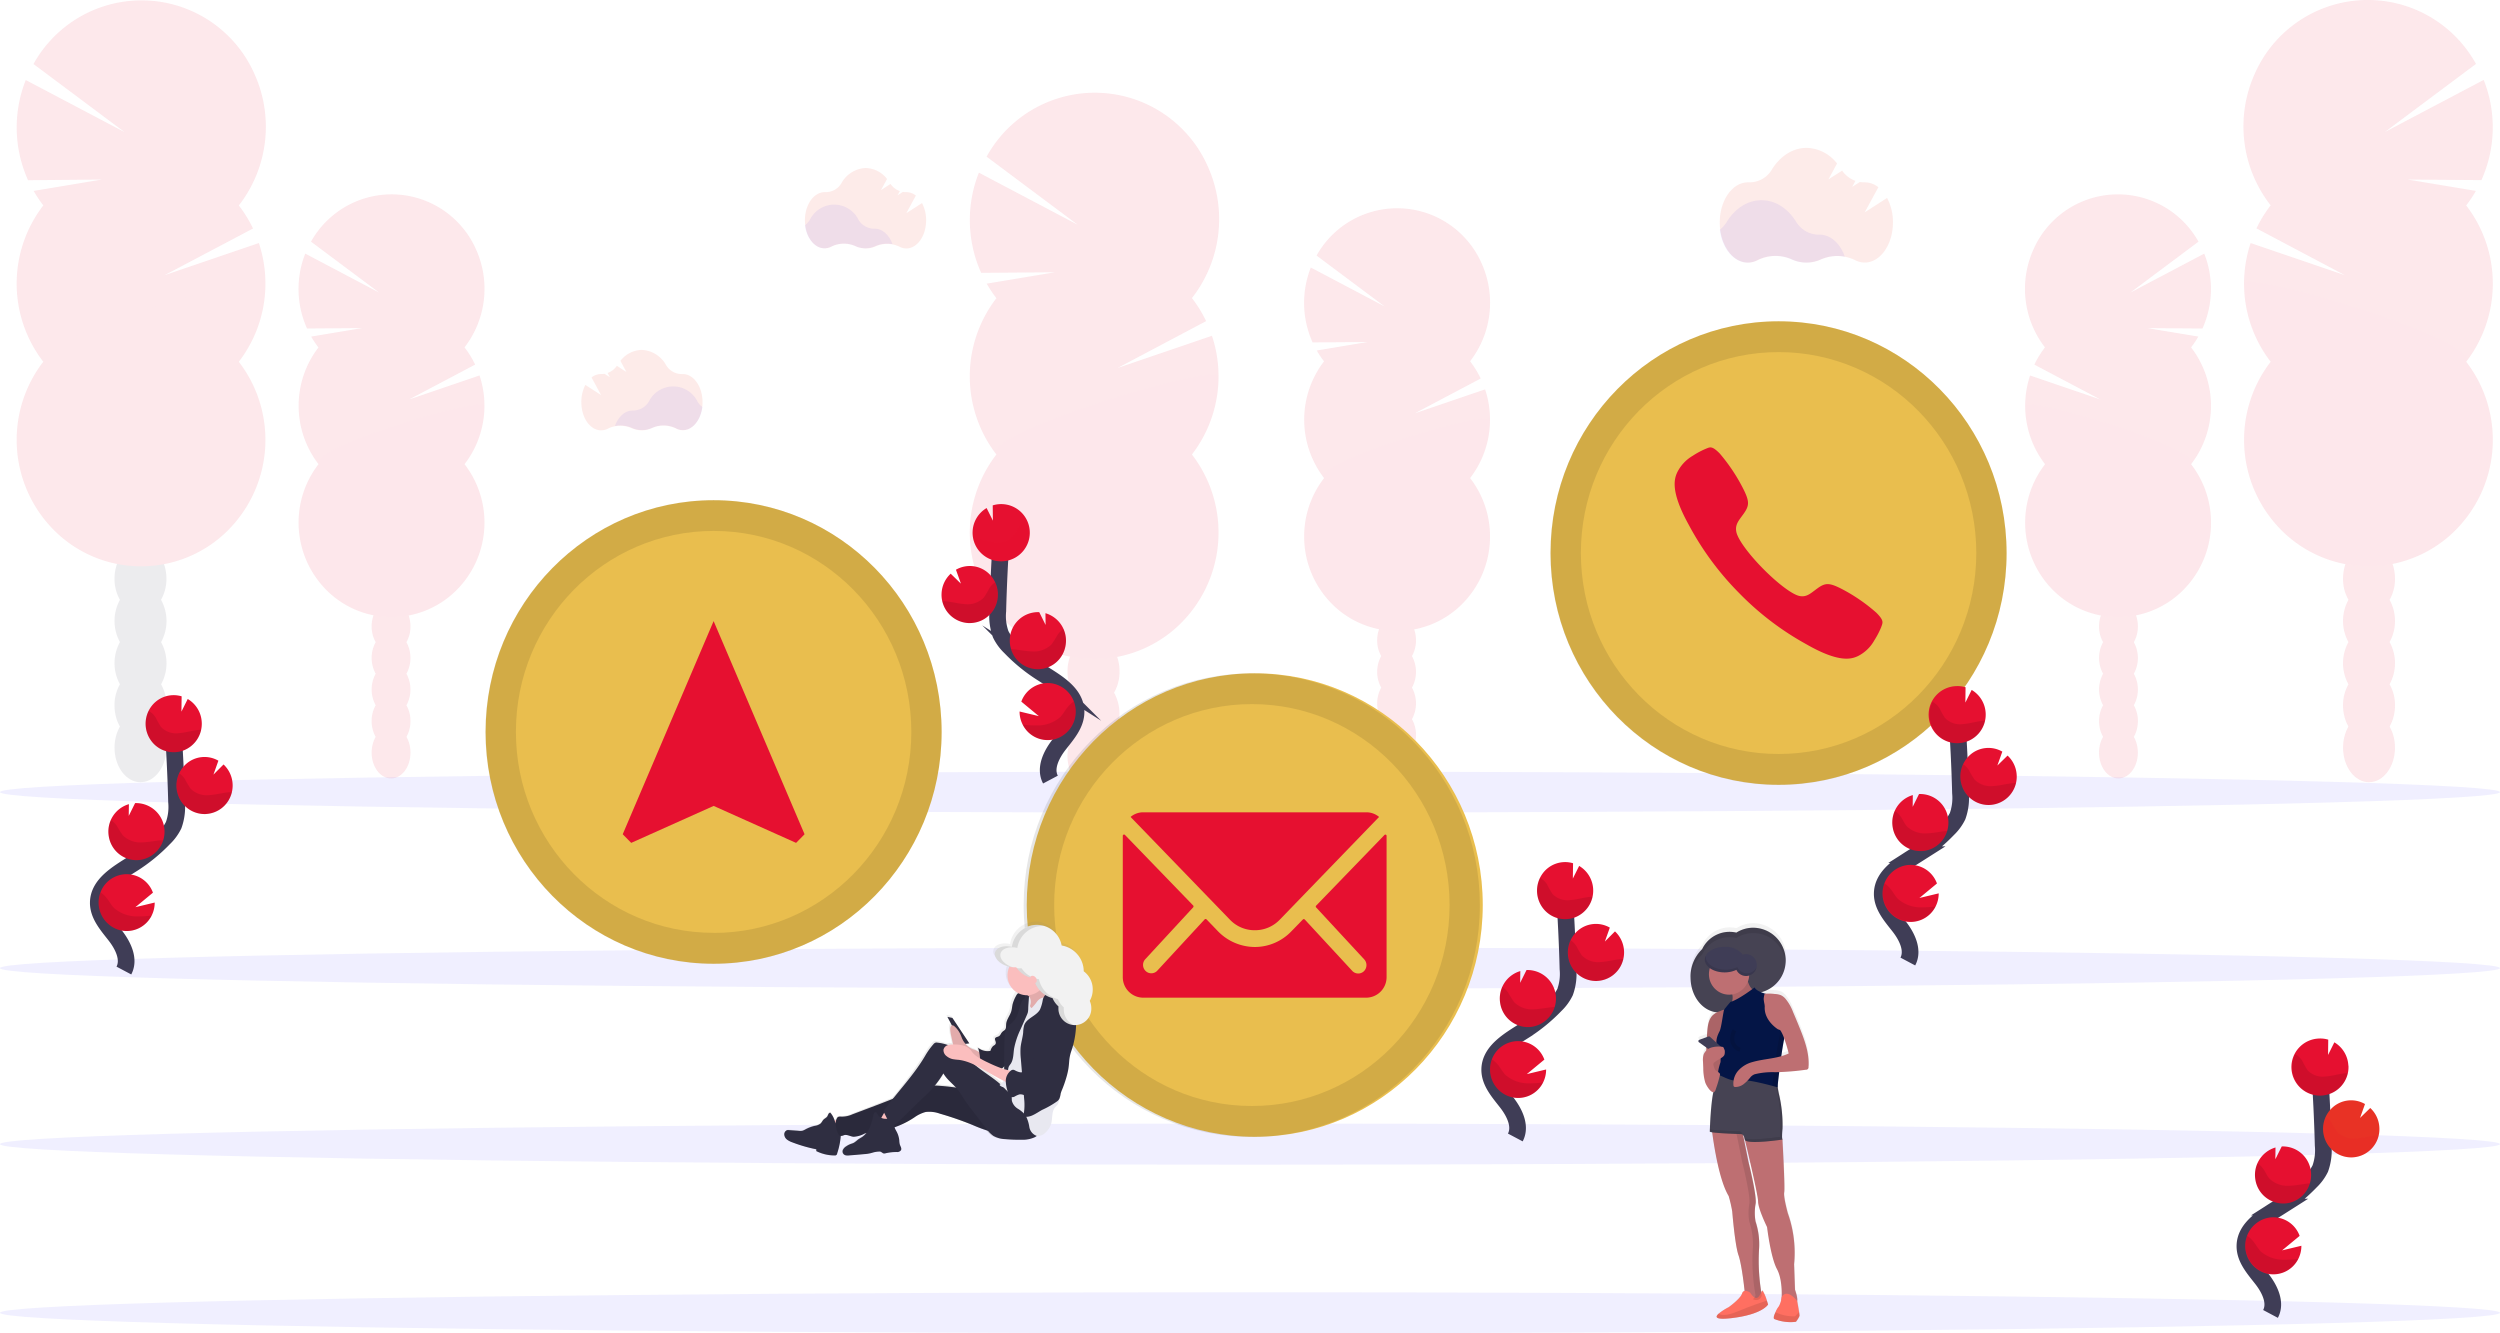 <svg xmlns="http://www.w3.org/2000/svg" xmlns:xlink="http://www.w3.org/1999/xlink" width="600" height="320" viewBox="0 0 600 320">
  <defs>
    <linearGradient id="linear-gradient" x1="0.5" y1="1" x2="0.5" gradientUnits="objectBoundingBox">
      <stop offset="0" stop-color="gray" stop-opacity="0.251"/>
      <stop offset="0.54" stop-color="gray" stop-opacity="0.122"/>
      <stop offset="1" stop-color="gray" stop-opacity="0.102"/>
    </linearGradient>
    <linearGradient id="linear-gradient-2" x1="0.5" y1="1" x2="0.5" y2="-0.001" xlink:href="#linear-gradient"/>
  </defs>
  <g id="Group_83" data-name="Group 83" transform="translate(0 0.359)">
    <g id="Group_75" data-name="Group 75" transform="translate(232.746 21.898)" opacity="0.1">
      <ellipse id="Ellipse_128" data-name="Ellipse 128" cx="6.23" cy="8.291" rx="6.23" ry="8.291" transform="translate(23.48 171.145)" fill="#e61030"/>
      <path id="Path_592" data-name="Path 592" d="M531.184,450.35a10.144,10.144,0,0,0,1.3-5.069c0-4.579-2.792-8.291-6.235-8.291s-6.252,3.722-6.252,8.3a10.144,10.144,0,0,0,1.3,5.069,10.5,10.5,0,0,0,0,10.133,10.5,10.5,0,0,0,0,10.132A10.11,10.11,0,0,0,520,475.7c0,4.574,2.792,8.291,6.23,8.291s6.235-3.717,6.235-8.291a10.111,10.111,0,0,0-1.3-5.069,10.5,10.5,0,0,0,0-10.133,10.5,10.5,0,0,0,0-10.133Z" transform="translate(-496.541 -306.386)" fill="#e61030"/>
      <ellipse id="Ellipse_129" data-name="Ellipse 129" cx="6.23" cy="8.291" rx="6.23" ry="8.291" transform="translate(23.48 120.482)" fill="#e61030"/>
      <ellipse id="Ellipse_130" data-name="Ellipse 130" cx="6.23" cy="8.291" rx="6.23" ry="8.291" transform="translate(23.48 110.35)" fill="#e61030"/>
      <path id="Path_593" data-name="Path 593" d="M483.538,251.564a29.562,29.562,0,0,1-2.321-3.472l16.369-2.732-17.7.134a30.849,30.849,0,0,1-.547-24.038l23.754,12.525-21.9-16.37a29.638,29.638,0,0,1,53.14,2.481,30.746,30.746,0,0,1-3.87,31.461,30.428,30.428,0,0,1,3.405,5.531l-21.257,11.251,22.659-7.729a30.741,30.741,0,0,1-4.812,28.489,30.7,30.7,0,0,1-3.206,41.04,29.494,29.494,0,0,1-40.505,0,30.7,30.7,0,0,1-3.206-41.04,30.728,30.728,0,0,1,0-37.514Z" transform="translate(-477.149 -202.271)" fill="#e61030"/>
      <path id="Path_594" data-name="Path 594" d="M536.843,324.214a30.513,30.513,0,0,1-6.389,18.757,30.7,30.7,0,0,1-3.206,41.04,29.494,29.494,0,0,1-40.505,0,30.7,30.7,0,0,1-3.206-41.04C479.536,337.807,536.843,320.808,536.843,324.214Z" transform="translate(-477.149 -256.163)" fill="#e61030" opacity="0.1"/>
    </g>
    <g id="Group_76" data-name="Group 76" transform="translate(312.986 49.626)" opacity="0.1">
      <ellipse id="Ellipse_131" data-name="Ellipse 131" cx="4.659" cy="6.193" rx="4.659" ry="6.193" transform="translate(17.545 127.787)" fill="#e61030"/>
      <path id="Path_595" data-name="Path 595" d="M664.1,437.3a7.568,7.568,0,0,0,.969-3.784c0-3.422-2.086-6.2-4.653-6.2s-4.659,2.782-4.659,6.2a7.512,7.512,0,0,0,.974,3.784,7.845,7.845,0,0,0,0,7.573,7.845,7.845,0,0,0,0,7.573,7.512,7.512,0,0,0-.974,3.784c0,3.422,2.086,6.2,4.659,6.2s4.653-2.782,4.653-6.2a7.567,7.567,0,0,0-.969-3.784,7.9,7.9,0,0,0,0-7.573A7.9,7.9,0,0,0,664.1,437.3Z" transform="translate(-638.22 -329.825)" fill="#e61030"/>
      <ellipse id="Ellipse_132" data-name="Ellipse 132" cx="4.659" cy="6.193" rx="4.659" ry="6.193" transform="translate(17.545 89.928)" fill="#e61030"/>
      <ellipse id="Ellipse_133" data-name="Ellipse 133" cx="4.659" cy="6.193" rx="4.659" ry="6.193" transform="translate(17.545 82.355)" fill="#e61030"/>
      <path id="Path_596" data-name="Path 596" d="M628.494,288.831a21.729,21.729,0,0,1-1.735-2.593l12.235-2.042-13.232.1a23.067,23.067,0,0,1-.427-17.967l17.754,9.365-16.374-12.241a22.147,22.147,0,0,1,39.628,1.926,22.978,22.978,0,0,1-2.79,23.447,22.99,22.99,0,0,1,2.546,4.134l-15.876,8.385,16.932-5.776a22.978,22.978,0,0,1-3.6,21.289,22.937,22.937,0,0,1-2.38,30.677,22.039,22.039,0,0,1-30.276,0,22.937,22.937,0,0,1-2.38-30.677,22.962,22.962,0,0,1,0-28.033Z" transform="translate(-623.72 -252.103)" fill="#e61030"/>
      <path id="Path_597" data-name="Path 597" d="M668.335,343.034a22.811,22.811,0,0,1-4.774,14.016,22.937,22.937,0,0,1-2.38,30.677,22.039,22.039,0,0,1-30.276,0,22.937,22.937,0,0,1-2.38-30.677C625.524,353.194,668.335,340.491,668.335,343.034Z" transform="translate(-623.729 -292.29)" fill="#e61030" opacity="0.1"/>
    </g>
    <g id="Group_77" data-name="Group 77" transform="translate(538.435 -0.359)" opacity="0.1">
      <ellipse id="Ellipse_134" data-name="Ellipse 134" cx="6.23" cy="8.291" rx="6.23" ry="8.291" transform="translate(23.901 171.145)" fill="#e61030"/>
      <path id="Path_598" data-name="Path 598" d="M1080.492,410.35a10.143,10.143,0,0,1-1.3-5.069c0-4.579,2.792-8.291,6.235-8.291s6.23,3.711,6.23,8.291a10.144,10.144,0,0,1-1.3,5.069,10.5,10.5,0,0,1,0,10.133,10.5,10.5,0,0,1,0,10.132,10.11,10.11,0,0,1,1.3,5.069c0,4.574-2.792,8.291-6.23,8.291s-6.235-3.717-6.235-8.291a10.11,10.11,0,0,1,1.3-5.069,10.5,10.5,0,0,1,0-10.133A10.5,10.5,0,0,1,1080.492,410.35Z" transform="translate(-1055.294 -266.386)" fill="#e61030"/>
      <ellipse id="Ellipse_135" data-name="Ellipse 135" cx="6.23" cy="8.291" rx="6.23" ry="8.291" transform="translate(23.901 120.482)" fill="#e61030"/>
      <ellipse id="Ellipse_136" data-name="Ellipse 136" cx="6.23" cy="8.291" rx="6.23" ry="8.291" transform="translate(23.901 110.35)" fill="#e61030"/>
      <path id="Path_599" data-name="Path 599" d="M1088.993,211.564a29.557,29.557,0,0,0,2.321-3.472l-16.369-2.732,17.7.134a30.85,30.85,0,0,0,.547-24.038l-23.754,12.525,21.9-16.37a29.638,29.638,0,0,0-53.14,2.481,30.747,30.747,0,0,0,3.87,31.461,30.427,30.427,0,0,0-3.405,5.531l21.257,11.251-22.659-7.729a30.741,30.741,0,0,0,4.812,28.489,30.7,30.7,0,0,0,3.206,41.04,29.494,29.494,0,0,0,40.505,0,30.7,30.7,0,0,0,3.205-41.04,30.728,30.728,0,0,0,0-37.514Z" transform="translate(-1035.541 -162.271)" fill="#e61030"/>
      <path id="Path_600" data-name="Path 600" d="M1035.81,284.214a30.514,30.514,0,0,0,6.389,18.757,30.7,30.7,0,0,0,3.205,41.04,29.494,29.494,0,0,0,40.505,0,30.7,30.7,0,0,0,3.205-41.04C1093.116,297.807,1035.81,280.808,1035.81,284.214Z" transform="translate(-1035.662 -216.163)" fill="#e61030" opacity="0.1"/>
    </g>
    <g id="Group_78" data-name="Group 78" transform="translate(485.998 46.287)" opacity="0.1">
      <ellipse id="Ellipse_137" data-name="Ellipse 137" cx="4.659" cy="6.193" rx="4.659" ry="6.193" transform="translate(17.767 127.787)" fill="#e61030"/>
      <path id="Path_601" data-name="Path 601" d="M973.2,431.3a7.568,7.568,0,0,1-.969-3.784c0-3.422,2.086-6.2,4.653-6.2s4.659,2.782,4.659,6.2a7.512,7.512,0,0,1-.974,3.784,7.845,7.845,0,0,1,0,7.573,7.845,7.845,0,0,1,0,7.573,7.511,7.511,0,0,1,.974,3.784c0,3.422-2.086,6.2-4.659,6.2s-4.653-2.782-4.653-6.2a7.568,7.568,0,0,1,.969-3.784,7.9,7.9,0,0,1,0-7.573A7.9,7.9,0,0,1,973.2,431.3Z" transform="translate(-954.452 -323.825)" fill="#e61030"/>
      <ellipse id="Ellipse_138" data-name="Ellipse 138" cx="4.659" cy="6.193" rx="4.659" ry="6.193" transform="translate(17.767 89.928)" fill="#e61030"/>
      <ellipse id="Ellipse_139" data-name="Ellipse 139" cx="4.659" cy="6.193" rx="4.659" ry="6.193" transform="translate(17.767 82.355)" fill="#e61030"/>
      <path id="Path_602" data-name="Path 602" d="M979.612,282.831a21.72,21.72,0,0,0,1.735-2.593L969.112,278.2l13.232.1a23.067,23.067,0,0,0,.427-17.967l-17.754,9.365,16.374-12.241a22.147,22.147,0,0,0-39.628,1.926,22.978,22.978,0,0,0,2.79,23.447,22.986,22.986,0,0,0-2.546,4.134l15.876,8.385-16.9-5.77a22.978,22.978,0,0,0,3.6,21.289,22.937,22.937,0,0,0,2.38,30.677,22.039,22.039,0,0,0,30.276,0,22.937,22.937,0,0,0,2.38-30.677,22.962,22.962,0,0,0,0-28.033Z" transform="translate(-939.756 -246.103)" fill="#e61030"/>
      <path id="Path_603" data-name="Path 603" d="M939.791,337.034a22.811,22.811,0,0,0,4.774,14.016,22.937,22.937,0,0,0,2.38,30.677,22.039,22.039,0,0,0,30.276,0,22.937,22.937,0,0,0,2.38-30.677C982.6,347.194,939.791,334.491,939.791,337.034Z" transform="translate(-939.767 -286.29)" fill="#e61030" opacity="0.1"/>
    </g>
    <g id="Group_79" data-name="Group 79" transform="translate(4.001 -0.266)" opacity="0.1">
      <ellipse id="Ellipse_140" data-name="Ellipse 140" cx="6.23" cy="8.291" rx="6.23" ry="8.291" transform="translate(23.486 171.052)" fill="#3f3d56"/>
      <path id="Path_604" data-name="Path 604" d="M113.366,410.35a10.144,10.144,0,0,0,1.3-5.069c0-4.579-2.792-8.291-6.23-8.291s-6.23,3.711-6.23,8.291a10.144,10.144,0,0,0,1.3,5.069,10.537,10.537,0,0,0,0,10.133,10.537,10.537,0,0,0,0,10.133,10.1,10.1,0,0,0-1.3,5.069c0,4.574,2.786,8.291,6.23,8.291s6.246-3.706,6.246-8.28a10.11,10.11,0,0,0-1.3-5.069,10.5,10.5,0,0,0,0-10.133,10.5,10.5,0,0,0,0-10.133Z" transform="translate(-78.724 -266.48)" fill="#3f3d56"/>
      <ellipse id="Ellipse_141" data-name="Ellipse 141" cx="6.23" cy="8.291" rx="6.23" ry="8.291" transform="translate(23.486 120.389)" fill="#3f3d56"/>
      <ellipse id="Ellipse_142" data-name="Ellipse 142" cx="6.23" cy="8.291" rx="6.23" ry="8.291" transform="translate(23.486 110.257)" fill="#3f3d56"/>
      <path id="Path_605" data-name="Path 605" d="M65.709,211.639a30.26,30.26,0,0,1-2.321-3.472l16.374-2.732-17.721.161a30.849,30.849,0,0,1-.547-24.038l23.759,12.525-21.9-16.37a29.631,29.631,0,0,1,53.085,2.521,30.741,30.741,0,0,1-3.815,31.421,30.429,30.429,0,0,1,3.405,5.531L94.768,228.409l22.664-7.729a30.775,30.775,0,0,1-4.818,28.489,30.7,30.7,0,0,1-3.206,41.04,29.494,29.494,0,0,1-40.5,0A30.7,30.7,0,0,1,65.7,249.17a30.728,30.728,0,0,1,0-37.514Z" transform="translate(-59.309 -162.439)" fill="#e61030"/>
      <path id="Path_606" data-name="Path 606" d="M119,284.214a30.513,30.513,0,0,1-6.389,18.757,30.7,30.7,0,0,1-3.206,41.04,29.494,29.494,0,0,1-40.5,0,30.7,30.7,0,0,1-3.206-41.04C61.7,297.807,119,280.808,119,284.214Z" transform="translate(-59.309 -216.257)" fill="#e83225" opacity="0.1"/>
    </g>
    <g id="Group_80" data-name="Group 80" transform="translate(71.65 46.287)" opacity="0.1">
      <ellipse id="Ellipse_143" data-name="Ellipse 143" cx="4.659" cy="6.193" rx="4.659" ry="6.193" transform="translate(17.545 127.787)" fill="#e61030"/>
      <path id="Path_607" data-name="Path 607" d="M223.273,431.3a7.568,7.568,0,0,0,.969-3.784c0-3.422-2.08-6.2-4.653-6.2s-4.659,2.782-4.659,6.2a7.568,7.568,0,0,0,.974,3.784,7.845,7.845,0,0,0,0,7.573,7.845,7.845,0,0,0,0,7.573,7.568,7.568,0,0,0-.974,3.784c0,3.422,2.086,6.2,4.659,6.2s4.653-2.782,4.653-6.2a7.568,7.568,0,0,0-.969-3.784,7.9,7.9,0,0,0,0-7.573,7.9,7.9,0,0,0,0-7.573Z" transform="translate(-197.384 -323.825)" fill="#e61030"/>
      <ellipse id="Ellipse_144" data-name="Ellipse 144" cx="4.659" cy="6.193" rx="4.659" ry="6.193" transform="translate(17.545 89.928)" fill="#e61030"/>
      <ellipse id="Ellipse_145" data-name="Ellipse 145" cx="4.659" cy="6.193" rx="4.659" ry="6.193" transform="translate(17.545 82.355)" fill="#e61030"/>
      <path id="Path_608" data-name="Path 608" d="M187.654,282.831a22.393,22.393,0,0,1-1.735-2.593l12.235-2.042-13.232.1a23.066,23.066,0,0,1-.427-17.967l17.754,9.365-16.374-12.241a22.147,22.147,0,0,1,39.628,1.926,22.978,22.978,0,0,1-2.79,23.447,22.384,22.384,0,0,1,2.546,4.134l-15.876,8.385,16.932-5.776a22.978,22.978,0,0,1-3.6,21.289,22.937,22.937,0,0,1-2.38,30.677,22.039,22.039,0,0,1-30.276,0,22.937,22.937,0,0,1-2.38-30.677,22.962,22.962,0,0,1,0-28.033Z" transform="translate(-182.88 -246.103)" fill="#e61030"/>
      <path id="Path_609" data-name="Path 609" d="M227.495,337.034a22.811,22.811,0,0,1-4.774,14.016,22.937,22.937,0,0,1-2.38,30.677,22.039,22.039,0,0,1-30.276,0,22.937,22.937,0,0,1-2.38-30.677C184.673,347.194,227.495,334.491,227.495,337.034Z" transform="translate(-182.889 -286.29)" fill="#e61030" opacity="0.1"/>
    </g>
    <ellipse id="Ellipse_146" data-name="Ellipse 146" cx="300" cy="4.93" rx="300" ry="4.93" transform="translate(0 269.301)" fill="#6c63ff" opacity="0.1"/>
    <ellipse id="Ellipse_147" data-name="Ellipse 147" cx="300" cy="4.93" rx="300" ry="4.93" transform="translate(0 309.781)" fill="#6c63ff" opacity="0.1"/>
    <ellipse id="Ellipse_148" data-name="Ellipse 148" cx="300" cy="4.93" rx="300" ry="4.93" transform="translate(0 184.819)" fill="#6c63ff" opacity="0.1"/>
    <ellipse id="Ellipse_149" data-name="Ellipse 149" cx="300" cy="4.93" rx="300" ry="4.93" transform="translate(0 227.058)" fill="#6c63ff" opacity="0.1"/>
    <path id="Path_610" data-name="Path 610" d="M835.976,262.195a9.869,9.869,0,0,0-5.8.645,8.441,8.441,0,0,1-6.974,0,9.645,9.645,0,0,0-8.212.161,4.994,4.994,0,0,1-2.36.6c-3.328,0-6.093-3.405-6.668-7.9a6.569,6.569,0,0,0,1.642-1.82c1.949-3.194,4.965-5.247,8.36-5.247s6.372,2.025,8.321,5.186a6.371,6.371,0,0,0,5.524,3.083h.088C832.571,256.881,834.865,259.04,835.976,262.195Z" transform="translate(-393.208 -200.941)" fill="#6c63ff" opacity="0.1"/>
    <path id="Path_611" data-name="Path 611" d="M846.1,238.073l-5.376,3.461,3.285-6.032a5.257,5.257,0,0,0-3.252-1.174h-.088a6.116,6.116,0,0,1-1.095-.083l-1.85,1.174.783-1.447a6.467,6.467,0,0,1-3.192-2.459l-3.285,2.1,2.058-3.806a9.488,9.488,0,0,0-7.3-3.75c-3.394,0-6.411,2.048-8.365,5.242a6.222,6.222,0,0,1-5.524,3.027h-.181c-3.745,0-6.777,4.312-6.777,9.632s3.033,9.637,6.777,9.637a5.075,5.075,0,0,0,2.359-.6,9.634,9.634,0,0,1,8.212-.167,8.388,8.388,0,0,0,6.974,0,9.666,9.666,0,0,1,8.135.161,5.026,5.026,0,0,0,2.332.59c3.745,0,6.777-4.318,6.777-9.637A12.362,12.362,0,0,0,846.1,238.073Z" transform="translate(-393.199 -190.925)" fill="#e83225" opacity="0.1"/>
    <path id="Path_612" data-name="Path 612" d="M425.9,260.027a6.925,6.925,0,0,0-4.068.451,5.89,5.89,0,0,1-4.878,0,6.732,6.732,0,0,0-5.743.117,3.577,3.577,0,0,1-1.642.417c-2.327,0-4.265-2.382-4.67-5.525a4.6,4.6,0,0,0,1.166-1.274,6.495,6.495,0,0,1,11.677-.044,4.467,4.467,0,0,0,3.87,2.159h.06C423.513,256.316,425.117,257.829,425.9,260.027Z" transform="translate(-211.707 -201.784)" fill="#6c63ff" opacity="0.1"/>
    <path id="Path_613" data-name="Path 613" d="M432.98,243.153l-3.761,2.426,2.283-4.223a3.659,3.659,0,0,0-2.272-.824h-.066a4.038,4.038,0,0,1-.777-.061l-1.276.824.547-1.013a4.553,4.553,0,0,1-2.234-1.719l-2.283,1.469,1.445-2.66a6.649,6.649,0,0,0-5.113-2.632,6.989,6.989,0,0,0-5.852,3.672,4.362,4.362,0,0,1-3.87,2.12h-.126c-2.622,0-4.746,3.016-4.746,6.744s2.124,6.744,4.746,6.744a3.513,3.513,0,0,0,1.642-.423,6.743,6.743,0,0,1,5.737-.111,5.793,5.793,0,0,0,4.883.033,6.765,6.765,0,0,1,5.693.111,3.5,3.5,0,0,0,1.642.412c2.617,0,4.741-3.021,4.741-6.744A8.643,8.643,0,0,0,432.98,243.153Z" transform="translate(-211.698 -194.775)" fill="#e83225" opacity="0.1"/>
    <path id="Path_614" data-name="Path 614" d="M321.59,338.437a6.914,6.914,0,0,1,4.062.451,5.9,5.9,0,0,0,4.883,0,6.754,6.754,0,0,1,5.743.111,3.5,3.5,0,0,0,1.642.423c2.327,0,4.265-2.387,4.664-5.531a4.508,4.508,0,0,1-1.161-1.274,6.5,6.5,0,0,0-11.682-.039,4.467,4.467,0,0,1-3.865,2.159h-.06C323.971,334.748,322.362,336.256,321.59,338.437Z" transform="translate(-174.004 -236.564)" fill="#6c63ff" opacity="0.1"/>
    <path id="Path_615" data-name="Path 615" d="M307.828,321.6l3.766,2.426-2.288-4.218a3.68,3.68,0,0,1,2.277-.829h.06a4.593,4.593,0,0,0,.783-.056l1.276.818-.547-1.007a4.548,4.548,0,0,0,2.228-1.719l2.283,1.469-1.423-2.665a6.644,6.644,0,0,1,5.113-2.626,7,7,0,0,1,5.852,3.672,4.362,4.362,0,0,0,3.865,2.12h.131c2.617,0,4.741,3.021,4.741,6.744s-2.124,6.744-4.741,6.744a3.507,3.507,0,0,1-1.642-.417,6.732,6.732,0,0,0-5.743-.117,5.866,5.866,0,0,1-2.453.556,5.94,5.94,0,0,1-2.431-.523,6.753,6.753,0,0,0-5.688.111,3.5,3.5,0,0,1-1.642.412c-2.622,0-4.746-3.016-4.746-6.744a8.706,8.706,0,0,1,.969-4.151Z" transform="translate(-167.337 -229.574)" fill="#e83225" opacity="0.1"/>
    <path id="Path_616" data-name="Path 616" d="M711.232,605.658c1.429-2.693-.192-5.987-2.053-8.385s-4.139-4.9-4.089-7.951c.071-4.39,4.659-6.989,8.321-9.315a40.8,40.8,0,0,0,7.473-6.121,11.188,11.188,0,0,0,2.294-3.127,12.84,12.84,0,0,0,.69-5.564q-.235-9.4-.914-18.785" transform="translate(-347.558 -333.024)" fill="none" stroke="#3f3d56" stroke-miterlimit="10" stroke-width="4"/>
    <path id="Path_617" data-name="Path 617" d="M739.314,540.641a6.865,6.865,0,0,0-3.367-5.614l-1.511,3.032.049-3.672A6.684,6.684,0,0,0,727,537.114a6.94,6.94,0,0,0,.276,8.073,6.672,6.672,0,0,0,7.649,2.192,6.852,6.852,0,0,0,4.385-6.737Z" transform="translate(-356.951 -327.567)" fill="#e61030"/>
    <path id="Path_618" data-name="Path 618" d="M717.965,621.258a6.7,6.7,0,0,1-7.41,3.563,6.867,6.867,0,0,1-4.875-9.127,6.706,6.706,0,0,1,12.591.072l-4.21,3.483,4.631-1.113A6.9,6.9,0,0,1,717.965,621.258Z" transform="translate(-347.624 -361.822)" fill="#e61030"/>
    <path id="Path_619" data-name="Path 619" d="M716.576,594.352a6.767,6.767,0,0,1-6.97-5.75,6.853,6.853,0,0,1,4.835-7.688l-.038,2.821,1.527-3.071h0a6.852,6.852,0,0,1,.63,13.688Z" transform="translate(-349.564 -348.215)" fill="#e61030"/>
    <path id="Path_620" data-name="Path 620" d="M746.441,574.466a6.734,6.734,0,0,1-6.591-4.262,6.926,6.926,0,0,1,1.8-7.727,6.653,6.653,0,0,1,7.771-.809l-1.188,3.339,2.425-2.437a6.926,6.926,0,0,1,1.782,7.381,6.752,6.752,0,0,1-6.019,4.509Z" transform="translate(-363.065 -339.396)" fill="#e61030"/>
    <path id="Path_621" data-name="Path 621" d="M738.4,545.462c-1.555.172-3.066.662-4.631.762a4.964,4.964,0,0,1-4.259-1.514,22.049,22.049,0,0,1-1.248-2.226,4.829,4.829,0,0,0-1.7-1.625,6.942,6.942,0,0,0,.687,7.325,6.681,6.681,0,0,0,6.821,2.466,6.8,6.8,0,0,0,5.083-5.239C738.906,545.417,738.648,545.434,738.4,545.462Z" transform="translate(-356.942 -330.562)" opacity="0.1"/>
    <path id="Path_622" data-name="Path 622" d="M746.466,577.591a6.706,6.706,0,0,1-5.925-3.042,6.946,6.946,0,0,1-.485-6.729,5.029,5.029,0,0,1,1.352,1.38,23.3,23.3,0,0,0,1.336,2.265,5.445,5.445,0,0,0,4.473,1.586c1.626-.083,3.2-.556,4.818-.7.224,0,.449-.033.679-.039a6.769,6.769,0,0,1-6.246,5.275Z" transform="translate(-363.09 -342.521)" opacity="0.1"/>
    <path id="Path_623" data-name="Path 623" d="M716.578,597.583a6.7,6.7,0,0,1-5.884-2.985,6.945,6.945,0,0,1-.581-6.658,5.514,5.514,0,0,1,1.429,1.391A23.005,23.005,0,0,0,713,591.64a6.043,6.043,0,0,0,4.768,1.669c1.719-.072,3.285-.451,4.927-.556a6.77,6.77,0,0,1-6.12,4.83Z" transform="translate(-349.566 -351.446)" opacity="0.1"/>
    <path id="Path_624" data-name="Path 624" d="M717.965,624.734a6.7,6.7,0,0,1-7.41,3.563,6.867,6.867,0,0,1-4.875-9.127,6.764,6.764,0,0,1,1.478,1.341c.641.79,1.062,1.669,1.807,2.432a8.338,8.338,0,0,0,5.578,1.992,27.838,27.838,0,0,0,3.422-.2Z" transform="translate(-347.624 -365.298)" opacity="0.1"/>
    <path id="Path_625" data-name="Path 625" d="M101.232,533.658c1.429-2.693-.192-5.987-2.053-8.385s-4.139-4.908-4.089-7.951c.071-4.39,4.659-6.989,8.321-9.315a40.8,40.8,0,0,0,7.473-6.121,11.189,11.189,0,0,0,2.294-3.127,12.84,12.84,0,0,0,.69-5.564q-.241-9.4-.914-18.785" transform="translate(-71.5 -301.087)" fill="none" stroke="#3f3d56" stroke-miterlimit="10" stroke-width="4"/>
    <path id="Path_626" data-name="Path 626" d="M129.314,468.642a6.865,6.865,0,0,0-3.367-5.614l-1.511,3.033.049-3.672A6.684,6.684,0,0,0,117,465.114a6.94,6.94,0,0,0,.276,8.073,6.672,6.672,0,0,0,7.649,2.192A6.852,6.852,0,0,0,129.314,468.642Z" transform="translate(-80.893 -295.63)" fill="#e61030"/>
    <path id="Path_627" data-name="Path 627" d="M107.965,549.258a6.7,6.7,0,0,1-7.41,3.563,6.867,6.867,0,0,1-4.875-9.127,6.706,6.706,0,0,1,12.591.072l-4.21,3.483,4.631-1.113a6.9,6.9,0,0,1-.728,3.122Z" transform="translate(-71.565 -329.885)" fill="#e61030"/>
    <path id="Path_628" data-name="Path 628" d="M106.576,522.352a6.767,6.767,0,0,1-6.97-5.75,6.853,6.853,0,0,1,4.835-7.688l-.038,2.821,1.527-3.071h0a6.852,6.852,0,0,1,.63,13.688Z" transform="translate(-73.505 -316.277)" fill="#e61030"/>
    <path id="Path_629" data-name="Path 629" d="M136.441,502.466a6.734,6.734,0,0,1-6.591-4.262,6.926,6.926,0,0,1,1.8-7.727,6.654,6.654,0,0,1,7.771-.809l-1.188,3.339,2.425-2.437a6.926,6.926,0,0,1,1.782,7.381,6.752,6.752,0,0,1-6.019,4.509Z" transform="translate(-87.007 -307.459)" fill="#e61030"/>
    <path id="Path_630" data-name="Path 630" d="M128.4,473.462c-1.555.172-3.066.662-4.631.762a4.964,4.964,0,0,1-4.259-1.513,22.065,22.065,0,0,1-1.248-2.226,4.829,4.829,0,0,0-1.7-1.625,6.942,6.942,0,0,0,.687,7.325,6.68,6.68,0,0,0,6.821,2.466,6.8,6.8,0,0,0,5.083-5.239C128.906,473.417,128.648,473.434,128.4,473.462Z" transform="translate(-80.884 -298.625)" opacity="0.1"/>
    <path id="Path_631" data-name="Path 631" d="M136.466,505.591a6.706,6.706,0,0,1-5.925-3.042,6.946,6.946,0,0,1-.485-6.729,5.03,5.03,0,0,1,1.352,1.38,23.292,23.292,0,0,0,1.336,2.265,5.445,5.445,0,0,0,4.473,1.586c1.626-.083,3.2-.556,4.818-.7.224,0,.449-.033.679-.039A6.769,6.769,0,0,1,136.466,505.591Z" transform="translate(-87.031 -310.584)" opacity="0.1"/>
    <path id="Path_632" data-name="Path 632" d="M106.578,525.583a6.7,6.7,0,0,1-5.884-2.985,6.945,6.945,0,0,1-.581-6.658,5.516,5.516,0,0,1,1.429,1.391A22.984,22.984,0,0,0,103,519.64a6.043,6.043,0,0,0,4.768,1.669c1.719-.072,3.285-.451,4.927-.556A6.77,6.77,0,0,1,106.578,525.583Z" transform="translate(-73.507 -319.508)" opacity="0.1"/>
    <path id="Path_633" data-name="Path 633" d="M107.965,552.734a6.7,6.7,0,0,1-7.41,3.563,6.867,6.867,0,0,1-4.875-9.127,6.767,6.767,0,0,1,1.478,1.341c.641.79,1.062,1.669,1.807,2.432a8.338,8.338,0,0,0,5.578,1.992,27.851,27.851,0,0,0,3.422-.2Z" transform="translate(-71.565 -333.361)" opacity="0.1"/>
    <path id="Path_634" data-name="Path 634" d="M502.06,451.3c-1.429-2.688.192-5.982,2.058-8.38s4.133-4.9,4.084-7.951c-.066-4.4-4.653-6.989-8.321-9.315a40.639,40.639,0,0,1-7.467-6.121,10.993,10.993,0,0,1-2.3-3.122,13.019,13.019,0,0,1-.69-5.564q.246-9.4.914-18.785" transform="translate(-249.951 -264.558)" fill="none" stroke="#3f3d56" stroke-miterlimit="10" stroke-width="4"/>
    <path id="Path_635" data-name="Path 635" d="M478.384,386.282a6.86,6.86,0,0,1,3.361-5.614l1.511,3.033-.044-3.672a6.867,6.867,0,1,1-4.828,6.254Z" transform="translate(-244.959 -259.097)" fill="#e61030"/>
    <path id="Path_636" data-name="Path 636" d="M499.724,466.854a6.7,6.7,0,0,0,7.772,3.477,6.873,6.873,0,0,0-.784-13.382,6.727,6.727,0,0,0-7.312,4.39l4.21,3.483-4.631-1.113A6.9,6.9,0,0,0,499.724,466.854Z" transform="translate(-254.283 -293.308)" fill="#e61030"/>
    <path id="Path_637" data-name="Path 637" d="M501.109,439.991a6.767,6.767,0,0,0,6.976-5.747,6.853,6.853,0,0,0-4.836-7.691l.033,2.821-1.527-3.071h0a6.782,6.782,0,0,0-7.062,6.5,6.872,6.872,0,0,0,.29,2.337,6.754,6.754,0,0,0,6.126,4.846Z" transform="translate(-252.339 -279.744)" fill="#e61030"/>
    <path id="Path_638" data-name="Path 638" d="M471.215,420.086a6.734,6.734,0,0,0,6.587-4.265A6.926,6.926,0,0,0,476,408.1a6.654,6.654,0,0,0-7.77-.808l1.193,3.339-2.453-2.387a6.84,6.84,0,0,0-2.19,4.73,6.784,6.784,0,0,0,6.432,7.117Z" transform="translate(-238.803 -270.917)" fill="#e61030"/>
    <path id="Path_639" data-name="Path 639" d="M479.425,391.1c1.555.172,3.066.662,4.626.762a4.986,4.986,0,0,0,4.265-1.513,22.015,22.015,0,0,0,1.243-2.226,4.846,4.846,0,0,1,1.7-1.625,6.942,6.942,0,0,1-.685,7.329,6.68,6.68,0,0,1-6.826,2.464,6.8,6.8,0,0,1-5.081-5.248C478.916,391.052,479.168,391.074,479.425,391.1Z" transform="translate(-245.092 -262.092)" fill="#e61030" opacity="0.1"/>
    <path id="Path_640" data-name="Path 640" d="M471.376,423.211a6.711,6.711,0,0,0,5.921-3.045,6.951,6.951,0,0,0,.489-6.726,5.05,5.05,0,0,0-1.358,1.38,23.3,23.3,0,0,1-1.336,2.265,5.427,5.427,0,0,1-4.467,1.586c-1.626-.083-3.2-.556-4.818-.7-.224,0-.454-.033-.679-.039A6.763,6.763,0,0,0,471.376,423.211Z" transform="translate(-238.964 -274.042)" opacity="0.1"/>
    <path id="Path_641" data-name="Path 641" d="M501.36,443.223a6.7,6.7,0,0,0,5.888-2.982,6.94,6.94,0,0,0,.577-6.661,5.421,5.421,0,0,0-1.423,1.391,22.986,22.986,0,0,1-1.462,2.309,6.055,6.055,0,0,1-4.774,1.669c-1.724-.072-3.285-.451-4.927-.556A6.754,6.754,0,0,0,501.36,443.223Z" transform="translate(-252.59 -282.975)" opacity="0.1"/>
    <path id="Path_642" data-name="Path 642" d="M500.34,470.374a6.689,6.689,0,0,0,8.724,3.1,6.891,6.891,0,0,0,3.566-8.667,6.507,6.507,0,0,0-1.478,1.341c-.641.79-1.095,1.669-1.807,2.432a8.352,8.352,0,0,1-5.584,1.992A29.06,29.06,0,0,1,500.34,470.374Z" transform="translate(-254.898 -296.828)" opacity="0.1"/>
    <ellipse id="Ellipse_150" data-name="Ellipse 150" cx="54.723" cy="55.62" rx="54.723" ry="55.62" transform="translate(372.137 76.75)" fill="#e9be4e"/>
    <path id="Path_643" data-name="Path 643" d="M834.6,394.945A41.421,41.421,0,0,0,825.843,389c-2.622-1.28-3.586-1.258-5.442.106-1.544,1.113-2.546,2.187-4.319,1.792s-5.288-3.088-8.688-6.532-6.038-6.994-6.416-8.825.662-2.827,1.768-4.4c1.336-1.886,1.374-2.866.1-5.531a42.728,42.728,0,0,0-5.858-8.9c-1.922-1.948-2.338-1.519-3.389-1.113a19.491,19.491,0,0,0-3.1,1.669,9.459,9.459,0,0,0-3.723,4c-.75,1.625-1.6,4.641,2.765,12.536a69.858,69.858,0,0,0,12.1,16.4h0a69.016,69.016,0,0,0,16.188,12.319c7.763,4.451,10.735,3.567,12.334,2.81a9.252,9.252,0,0,0,3.931-3.784,19.773,19.773,0,0,0,1.642-3.155C836.1,397.321,836.524,396.887,834.6,394.945Z" transform="translate(-384.252 -248.23)" fill="#e61030"/>
    <path id="Path_644" data-name="Path 644" d="M786.452,300.86c-30.242-.015-54.767,24.9-54.772,55.633s24.521,55.662,54.763,55.652c30.223,0,54.736-24.923,54.726-55.661C841.159,325.772,816.669,300.875,786.452,300.86Zm0,103.84c-26.2,0-47.447-21.591-47.447-48.225s21.243-48.225,47.447-48.225S833.9,329.841,833.9,356.475,812.656,404.7,786.452,404.7Z" transform="translate(-359.592 -224.104)" opacity="0.1"/>
    <ellipse id="Ellipse_151" data-name="Ellipse 151" cx="54.723" cy="55.62" rx="54.723" ry="55.62" transform="translate(246.416 161.232)" fill="#e9be4e"/>
    <path id="Path_645" data-name="Path 645" d="M607.026,522.346l-16.385,16.943a.3.3,0,0,0,0,.434l11.5,12.425a2.038,2.038,0,0,1,.425,2.188,1.956,1.956,0,0,1-3.222.655L587.9,542.611a.309.309,0,0,0-.438,0l-2.786,2.86a12.15,12.15,0,0,1-8.759,3.745,12.417,12.417,0,0,1-8.912-3.85l-2.677-2.782a.308.308,0,0,0-.438,0l-11.409,12.353a1.954,1.954,0,0,1-2.8,0,2.026,2.026,0,0,1,0-2.843l11.453-12.4a.338.338,0,0,0,0-.434l-16.385-16.943a.3.3,0,0,0-.329-.067.306.306,0,0,0-.186.284v33.9a4.924,4.924,0,0,0,4.867,4.947h53.578a4.924,4.924,0,0,0,4.867-4.947V522.563a.306.306,0,0,0-.187-.3A.3.3,0,0,0,607.026,522.346Z" transform="translate(-274.766 -322.297)" fill="#e61030"/>
    <path id="Path_646" data-name="Path 646" d="M577.447,540.935a8.221,8.221,0,0,0,5.978-2.5l23.863-24.689a4.717,4.717,0,0,0-3.011-1.113H550.661a4.684,4.684,0,0,0-3.011,1.113l23.869,24.689A8.189,8.189,0,0,0,577.447,540.935Z" transform="translate(-276.309 -318.04)" fill="#e61030"/>
    <path id="Path_647" data-name="Path 647" d="M555.542,452.69c-30.242-.015-54.767,24.9-54.772,55.633s24.521,55.662,54.763,55.652c30.223,0,54.736-24.923,54.726-55.661C610.249,477.6,585.759,452.705,555.542,452.69Zm0,103.84c-26.2,0-47.447-21.591-47.447-48.225s21.243-48.225,47.447-48.225,47.447,21.591,47.447,48.225-21.243,48.225-47.447,48.225Z" transform="translate(-255.093 -291.452)" opacity="0.1"/>
    <ellipse id="Ellipse_152" data-name="Ellipse 152" cx="54.723" cy="55.62" rx="54.723" ry="55.62" transform="translate(116.546 119.695)" fill="#e9be4e"/>
    <path id="Path_648" data-name="Path 648" d="M346.816,430.16,325,481.318l2.036,2.07,19.785-8.869,19.785,8.87,2.036-2.07Z" transform="translate(-175.547 -281.458)" fill="#e61030"/>
    <path id="Path_649" data-name="Path 649" d="M319.572,378c-30.238-.015-54.762,24.89-54.772,55.624s24.5,55.656,54.735,55.661,54.759-24.918,54.754-55.652c0-30.707-24.488-55.613-54.708-55.633Zm0,103.84c-26.208,0-47.452-21.6-47.447-48.235s21.248-48.221,47.456-48.216S367.034,407,367.019,433.643c0,26.626-21.239,48.217-47.442,48.22Z" transform="translate(-148.304 -258.322)" opacity="0.1"/>
    <path id="Path_650" data-name="Path 650" d="M819.328,584.62q-.745-1.847-1.527-3.684a10.977,10.977,0,0,0-1.867-3.277,3.422,3.422,0,0,0-1.095-.835,4.6,4.6,0,0,0-1.429-.289,11.221,11.221,0,0,0-2.245-.061c-.29-.089-.619-.206-.942-.339a7.919,7.919,0,0,0,5.825-7.373c0-.111,0-.228,0-.339a7.867,7.867,0,0,0-7.768-7.962,7.573,7.573,0,0,0-4.078,1.185,7.285,7.285,0,0,0-8.212,4.023,9.274,9.274,0,0,0-2.792,6.844c0,.117,0,.239,0,.351.142,4.323,2.891,7.79,6.361,8.141a3.643,3.643,0,0,0-1.007.684c-1.062,1.041-1.237,2.693-1.352,4.2L797.118,587l-1.839.668a.344.344,0,0,0-.222.278.348.348,0,0,0,.14.329l1.757,1.274v.317a1.413,1.413,0,0,0,.033.362,2.555,2.555,0,0,0-.679.985,4.624,4.624,0,0,0-.159,1.8l.066,1.552a12.375,12.375,0,0,0,.465,3.455c.23.69,1.226,2.354,1.943,2.365a73.132,73.132,0,0,0-.838,9.515c-.082.083.148.161.547.228.394,3.071,1.681,11.685,3.964,15.474a33.1,33.1,0,0,1,.859,3.761s.651,8.185,1.511,10.617a54.857,54.857,0,0,1,1.473,8.658.845.845,0,0,0-.608.634c-.432,1.324-3.235,3.339-3.235,3.339a13.527,13.527,0,0,0-2.42,1.575c-.881.807-.849,1.536,3.066,1.079,7.555-.885,8.847-3.339,8.847-3.339s-.12-.412-.3-.946a10.367,10.367,0,0,0-.991-2.376c-.109-.106-.219.072-.35.351a48.419,48.419,0,0,1-.515-10.745,17.7,17.7,0,0,0-.865-6.416,12.34,12.34,0,0,1,0-4.2c.432-1.769-1.724-10.4-1.724-10.4l-1.237-6.354a1.839,1.839,0,0,1,.345.74l.033.128.033.184a.347.347,0,0,0,.088.173c.843,3.561,3.153,13.427,3.153,14.873,0,1.769,2.157,6.193,2.157,6.193s.859,7.3,2.37,10.172c1.15,2.187,1.177,5.392,1.122,6.805h0a6.379,6.379,0,0,1-.69,2.259,5.4,5.4,0,0,0-.816,1.441l-.049.106s-.646,1.33-.214,1.552a10.446,10.446,0,0,0,5.179.662s.865-1.113.865-1.547a7.056,7.056,0,0,0-.1-.79c-.159-1.046-.454-2.693-.46-2.71a7.7,7.7,0,0,0-.547-2.693l-.219-6.193a29.027,29.027,0,0,0-1.511-12.392s-1.095-3.978-.859-5.086-.432-12.831-.432-12.831l-.066-.167a12.875,12.875,0,0,1,.066-2.487,33.558,33.558,0,0,0-.865-8.4,7.4,7.4,0,0,1-.307-1.831c.049-.462.2-1.814.4-3.494a60.818,60.818,0,0,0,6.361-.556.6.6,0,0,0,.673-.673C821.77,590.941,820.571,587.7,819.328,584.62Zm-4.341,7.017c.224-1.586.465-3.122.706-4.262l.033.1a31.342,31.342,0,0,1,1.04,3.505A11.61,11.61,0,0,1,814.987,591.637Z" transform="translate(-387.432 -339.256)" fill="url(#linear-gradient)"/>
    <path id="Path_651" data-name="Path 651" d="M802.37,648.334s1.292,11.813,4.089,16.4a32.285,32.285,0,0,1,.859,3.717s.646,8.09,1.505,10.494,1.505,8.97,1.505,8.97,3.011,3.494,4.089.657a46.828,46.828,0,0,1-.646-11.373,17.393,17.393,0,0,0-.859-6.343,12.054,12.054,0,0,1,0-4.151c.427-1.753-1.724-10.277-1.724-10.277l-1.719-8.53Z" transform="translate(-391.583 -378.042)" fill="#be6f72"/>
    <path id="Path_652" data-name="Path 652" d="M816.926,722.287s-1.292,2.4-8.819,3.277c-3.909.451-3.936-.267-3.055-1.068a13.6,13.6,0,0,1,2.409-1.558s2.8-1.964,3.224-3.277,1.938-.217,1.938-.217c2.151,3.277,2.584-.879,3.011-.44a9.953,9.953,0,0,1,.991,2.343C816.805,721.875,816.926,722.287,816.926,722.287Z" transform="translate(-392.585 -409.567)" fill="#ff6f61"/>
    <path id="Path_653" data-name="Path 653" d="M816.926,724.18s-1.292,2.4-8.819,3.277c-3.909.451-3.936-.267-3.055-1.068.613.4,1.85.556,4.341-.462,3.586-1.491,6.186-2.354,7.232-2.688C816.805,723.769,816.926,724.18,816.926,724.18Z" transform="translate(-392.585 -411.461)" opacity="0.1"/>
    <path id="Path_654" data-name="Path 654" d="M818.412,677.2a17.393,17.393,0,0,0-.859-6.343,12.053,12.053,0,0,1,0-4.151c.427-1.753-1.724-10.277-1.724-10.277l-1.719-8.53-1.489.089,1.7,8.441s2.151,8.525,1.724,10.277a12.053,12.053,0,0,0,0,4.151,16.885,16.885,0,0,1,.859,6.343,46.825,46.825,0,0,0,.646,11.373,1.914,1.914,0,0,1-.624.9,1.4,1.4,0,0,0,2.13-.9A46.824,46.824,0,0,1,818.412,677.2Z" transform="translate(-396.222 -378.042)" opacity="0.1"/>
    <path id="Path_655" data-name="Path 655" d="M808.189,562.42a7.573,7.573,0,0,0-4.062,1.174,7.273,7.273,0,0,0-8.212,3.978,9.132,9.132,0,0,0-2.786,6.766c0,4.652,3.082,8.419,6.881,8.419,2.737,0,5.135-1.981,6.235-4.846a7.438,7.438,0,0,0,1.938.256,7.874,7.874,0,0,0,0-15.747Z" transform="translate(-387.4 -340.125)" fill="#464353"/>
    <path id="Path_656" data-name="Path 656" d="M825.1,650.65l.646,1.747s.646,11.59.427,12.687.865,5.008.865,5.008a28.42,28.42,0,0,1,1.505,12.241l.214,6.121s.859,2.4.432,2.843-3.673-.39-3.673-.39.432-4.59-1.095-7.434-2.365-10.06-2.365-10.06-2.151-4.374-2.151-6.121-3.443-15.964-3.443-15.964Z" transform="translate(-397.96 -379.262)" fill="#be6f72"/>
    <path id="Path_657" data-name="Path 657" d="M801.566,639.286s.219-7.873,1.095-10.277a16.527,16.527,0,0,0,.958-3.489s13.024,2.393,14.1,1.519a19.278,19.278,0,0,0,.432,3.277,31.937,31.937,0,0,1,.859,8.313c-.235,2.626,0,2.621,0,2.621s-8.825,1.313-9.038,0-.859-1.308-.859-1.308S801.139,639.7,801.566,639.286Z" transform="translate(-391.212 -368.115)" fill="#464353"/>
    <g id="Group_81" data-name="Group 81" transform="translate(410.354 258.924)" opacity="0.1">
      <path id="Path_658" data-name="Path 658" d="M808.68,649.9s-5.442-.15-7.084-.451v.451c-.427.434,7.533.657,7.533.657a.543.543,0,0,1,.3.122C809.135,649.9,808.68,649.9,808.68,649.9Z" transform="translate(-801.58 -637.654)"/>
      <path id="Path_659" data-name="Path 659" d="M825.034,631.527a19.278,19.278,0,0,1-.432-3.277.916.916,0,0,1-.367.134,11.225,11.225,0,0,0,.367,2.487,35.277,35.277,0,0,1,.859,8.313c-.235,2.626,0,2.621,0,2.621s-6.98,1.04-8.672.345a2.676,2.676,0,0,0,.066.312c.214,1.313,9.038,0,9.038,0s-.219,0,0-2.621A33.018,33.018,0,0,0,825.034,631.527Z" transform="translate(-808.463 -628.25)"/>
      <path id="Path_660" data-name="Path 660" d="M808.68,649.9s-5.442-.15-7.084-.451v.451c-.427.434,7.533.657,7.533.657a.543.543,0,0,1,.3.122C809.135,649.9,808.68,649.9,808.68,649.9Z" transform="translate(-801.58 -637.654)"/>
      <path id="Path_661" data-name="Path 661" d="M825.034,631.527a19.278,19.278,0,0,1-.432-3.277.916.916,0,0,1-.367.134,11.225,11.225,0,0,0,.367,2.487,35.277,35.277,0,0,1,.859,8.313c-.235,2.626,0,2.621,0,2.621s-6.98,1.04-8.672.345a2.676,2.676,0,0,0,.066.312c.214,1.313,9.038,0,9.038,0s-.219,0,0-2.621A33.018,33.018,0,0,0,825.034,631.527Z" transform="translate(-808.463 -628.25)"/>
    </g>
    <path id="Path_662" data-name="Path 662" d="M815.071,585.388a2.893,2.893,0,0,0,.821,1.079,1.824,1.824,0,0,0,.772.339c-.482.284-1.007.5-1.489.779a26.534,26.534,0,0,0-2.19,1.669,4.415,4.415,0,0,1-2.513.991,3.17,3.17,0,0,0,.35-3.11,2.937,2.937,0,0,1-.383-1.079,1.937,1.937,0,0,1,1.057-1.447c.411-.284.832-.556,1.259-.829.334-.211.838-.657,1.259-.64s.471.4.547.785A6.234,6.234,0,0,0,815.071,585.388Z" transform="translate(-395.236 -349.316)" fill="#be6f72"/>
    <path id="Path_663" data-name="Path 663" d="M815.071,585.388a2.893,2.893,0,0,0,.821,1.079,1.824,1.824,0,0,0,.772.339c-.482.284-1.007.5-1.489.779a26.534,26.534,0,0,0-2.19,1.669,4.415,4.415,0,0,1-2.513.991,3.17,3.17,0,0,0,.35-3.11,2.937,2.937,0,0,1-.383-1.079,1.937,1.937,0,0,1,1.057-1.447c.411-.284.832-.556,1.259-.829.334-.211.838-.657,1.259-.64s.471.4.547.785A6.234,6.234,0,0,0,815.071,585.388Z" transform="translate(-395.236 -349.316)" opacity="0.1"/>
    <ellipse id="Ellipse_153" data-name="Ellipse 153" cx="4.949" cy="5.03" rx="4.949" ry="5.03" transform="translate(419.929 238.915)" fill="#be6f72"/>
    <path id="Path_664" data-name="Path 664" d="M835.779,725.493c0,.44-.859,1.53-.859,1.53a10.494,10.494,0,0,1-5.162-.657c-.432-.217.214-1.53.214-1.53l.049-.106a5.33,5.33,0,0,1,.816-1.424,6.3,6.3,0,0,0,.684-2.226c1.336-2.226,3.706.963,3.706.963s.3,1.669.46,2.682C835.74,725.087,835.779,725.382,835.779,725.493Z" transform="translate(-403.91 -410.153)" fill="#ff6f61"/>
    <path id="Path_665" data-name="Path 665" d="M835.779,729.019c0,.44-.859,1.53-.859,1.53a10.494,10.494,0,0,1-5.162-.657c-.432-.217.214-1.53.214-1.53l.049-.106a10.259,10.259,0,0,0,4.686.979l.98-1C835.74,728.613,835.779,728.908,835.779,729.019Z" transform="translate(-403.91 -413.679)" opacity="0.1"/>
    <ellipse id="Ellipse_154" data-name="Ellipse 154" cx="4.839" cy="4.919" rx="4.839" ry="4.919" transform="translate(410.141 228.526)" fill="#be6f72"/>
    <path id="Path_666" data-name="Path 666" d="M801.6,599.091c-1.062,1.029-1.237,2.66-1.347,4.145l-.164,2.176a11.154,11.154,0,0,0-.038,1.764c0,.362.088.729.12,1.113s.044.868.049,1.308v3.216a3.848,3.848,0,0,0,.35,1.931,1.283,1.283,0,0,0,1.642.6,1.906,1.906,0,0,0,.679-1.068,16.825,16.825,0,0,0,1.095-4.073c.044-.484.049-.968.093-1.452s.126-.99.2-1.48c.307-2.048.443-4.118.58-6.182.038-.612.58-3.021-.208-3.289-.383-.128-1.177.273-1.544.406a4.33,4.33,0,0,0-1.505.885Z" transform="translate(-390.527 -355.808)" fill="#be6f72"/>
    <path id="Path_667" data-name="Path 667" d="M801.6,599.091c-1.062,1.029-1.237,2.66-1.347,4.145l-.164,2.176a11.154,11.154,0,0,0-.038,1.764c0,.362.088.729.12,1.113s.044.868.049,1.308v3.216a3.848,3.848,0,0,0,.35,1.931,1.283,1.283,0,0,0,1.642.6,1.906,1.906,0,0,0,.679-1.068,16.825,16.825,0,0,0,1.095-4.073c.044-.484.049-.968.093-1.452s.126-.99.2-1.48c.307-2.048.443-4.118.58-6.182.038-.612.58-3.021-.208-3.289-.383-.128-1.177.273-1.544.406a4.33,4.33,0,0,0-1.505.885Z" transform="translate(-390.527 -355.808)" opacity="0.1"/>
    <path id="Path_668" data-name="Path 668" d="M813.645,588.16s-3.657,2.843-5.808,3.5c0,0-1.276,1.48-1.495,1.836s-.657,4.284-1.095,5.164-1.505,2.843,0,4.807a8.468,8.468,0,0,1,.214,2.626c-.214.656-1,3.06-.285,3.172s2.869,1.636,4.8,1.2,9.148,1.669,9.148,1.669,1.193-11.268,2.058-13.26l-1.938-.656s-5.376-3.277-2.151-8.307C817.089,589.913,814.067,589.256,813.645,588.16Z" transform="translate(-392.534 -351.543)" fill="#041546"/>
    <path id="Path_669" data-name="Path 669" d="M796.726,610.7l4.445,3.2a.324.324,0,0,0,.389,0l1.2-.918a.349.349,0,0,0,0-.523l-3.422-3.088a.324.324,0,0,0-.334-.067l-2.2.8a.338.338,0,0,0-.221.271.342.342,0,0,0,.134.325Z" transform="translate(-388.967 -360.913)" fill="#3f3d56"/>
    <path id="Path_670" data-name="Path 670" d="M799.108,622.286a12.3,12.3,0,0,1-.465-3.411l-.066-1.541a4.52,4.52,0,0,1,.159-1.781,2.878,2.878,0,0,1,1.845-1.641,6.271,6.271,0,0,1,2.513-.184.637.637,0,0,1,.323.089.614.614,0,0,1,.175.3,2.045,2.045,0,0,1,.1,1.608,1.658,1.658,0,0,1-.5.529c-.6.434-1.292.723-1.856,1.2a.682.682,0,0,0-.252.323.763.763,0,0,0,0,.351,5.67,5.67,0,0,0,.285.9.885.885,0,0,0,.246.378c.1.089.241.122.35.206.235.195.728.451.7.757a25.255,25.255,0,0,1-1,3.461C801.172,625.975,799.426,623.226,799.108,622.286Z" transform="translate(-389.855 -362.861)" fill="#be6f72"/>
    <g id="Group_82" data-name="Group 82" transform="translate(416.047 247.005)" opacity="0.1">
      <path id="Path_671" data-name="Path 671" d="M812.1,628.208h-.12a3.627,3.627,0,0,0,1.407,0h.137A4.845,4.845,0,0,0,812.1,628.208Z" transform="translate(-811.98 -616.289)"/>
      <path id="Path_672" data-name="Path 672" d="M831.083,606.83c-.772,1.764-1.911,11.318-2.113,13.215.755.2,1.254.345,1.254.345s1.182-11.24,2.047-13.232Z" transform="translate(-819.669 -606.83)"/>
    </g>
    <path id="Path_673" data-name="Path 673" d="M820.947,596.828a1.671,1.671,0,0,0,.706,1.085,9.561,9.561,0,0,1,1.254,1.291,9.2,9.2,0,0,1,1.243,2.532,31.407,31.407,0,0,1,1.035,3.461c-2.737,1.291-5.847,1.23-8.759,2.081a6.968,6.968,0,0,0-3.285,1.975,4.648,4.648,0,0,0-1.21,3.622.479.479,0,0,0,.066.217.456.456,0,0,0,.383.156,3.251,3.251,0,0,0,2.009-.7,9.636,9.636,0,0,0,1.538-1.536,2.478,2.478,0,0,1,1.095-.823,17.64,17.64,0,0,1,4.927-.49,61.116,61.116,0,0,0,7.341-.59.586.586,0,0,0,.488-.172.607.607,0,0,0,.169-.5c.241-3.283-.958-6.488-2.19-9.532q-.739-1.831-1.522-3.645a10.838,10.838,0,0,0-1.861-3.238,3.289,3.289,0,0,0-1.095-.823,4.567,4.567,0,0,0-1.467-.278,10.239,10.239,0,0,0-2.4-.044,5.282,5.282,0,0,0-.23,1.263,11.071,11.071,0,0,0,1.325,4.268C820.586,596.617,820.821,596.628,820.947,596.828Z" transform="translate(-395.9 -352.727)" fill="#be6f72"/>
    <path id="Path_674" data-name="Path 674" d="M811.957,606.67a4.13,4.13,0,0,0-.547,2.126,2.905,2.905,0,0,0,.137.868,2.789,2.789,0,0,0,1.746,1.669" transform="translate(-395.674 -359.754)" fill="none" stroke="#000" stroke-miterlimit="10" stroke-width="1" opacity="0.1"/>
    <path id="Path_675" data-name="Path 675" d="M809.309,572.423a2.477,2.477,0,0,0-.794.128,5.212,5.212,0,0,0-4.38-1.881c-2.617,0-4.735,1.374-4.735,3.066s2.119,3.06,4.735,3.06a6.57,6.57,0,0,0,2.841-.612,2.564,2.564,0,0,0,3.084,1.363,2.623,2.623,0,0,0,1.787-2.9,2.592,2.592,0,0,0-2.55-2.229Z" transform="translate(-390.239 -343.785)" fill="#3f3d56"/>
    <path id="Path_676" data-name="Path 676" d="M809.513,578.69a2.57,2.57,0,0,1-2.321-1.486,6.572,6.572,0,0,1-2.841.613c-2.611,0-4.73-1.369-4.73-3.06a1.856,1.856,0,0,1,0-.306,2.1,2.1,0,0,0-.241.963c0,1.669,2.119,3.06,4.735,3.06a6.57,6.57,0,0,0,2.841-.612,2.57,2.57,0,0,0,2.66,1.46,2.6,2.6,0,0,0,2.2-2.111A2.564,2.564,0,0,1,809.513,578.69Z" transform="translate(-390.23 -345.462)" opacity="0.1"/>
    <path id="Path_677" data-name="Path 677" d="M795.9,568.864a7.273,7.273,0,0,1,8.212-3.978,7.633,7.633,0,0,1,7.554-.329,7.871,7.871,0,0,1,4.227,6.372v-.657a7.889,7.889,0,0,0-3.978-6.858,7.634,7.634,0,0,0-7.831.181,7.273,7.273,0,0,0-8.212,3.978,9.133,9.133,0,0,0-2.786,6.766V575A8.964,8.964,0,0,1,795.9,568.864Z" transform="translate(-387.382 -340.126)" opacity="0.1"/>
    <path id="Path_678" data-name="Path 678" d="M883.312,529.773c1.429-2.688-.192-5.987-2.058-8.385s-4.133-4.891-4.084-7.951c.066-4.39,4.653-6.983,8.321-9.315A40.584,40.584,0,0,0,892.958,498a11.078,11.078,0,0,0,2.3-3.122,13.019,13.019,0,0,0,.69-5.564q-.241-9.4-.914-18.785" transform="translate(-425.434 -299.366)" fill="none" stroke="#3f3d56" stroke-miterlimit="10" stroke-width="4"/>
    <path id="Path_679" data-name="Path 679" d="M911.384,464.725a6.854,6.854,0,0,0-3.361-5.609l-1.511,3.033.044-3.672a6.512,6.512,0,0,0-2.217-.273,6.85,6.85,0,1,0,7.046,6.521Z" transform="translate(-434.822 -293.894)" fill="#e61030"/>
    <path id="Path_680" data-name="Path 680" d="M890.044,545.3a6.7,6.7,0,0,1-7.772,3.475,6.873,6.873,0,0,1,.783-13.381,6.727,6.727,0,0,1,7.312,4.387l-4.21,3.483,4.631-1.113a6.9,6.9,0,0,1-.745,3.149Z" transform="translate(-425.499 -328.105)" fill="#e61030"/>
    <path id="Path_681" data-name="Path 681" d="M888.651,518.437a6.767,6.767,0,0,1-6.976-5.747A6.853,6.853,0,0,1,886.51,505l-.033,2.821L888,504.754h0a6.788,6.788,0,0,1,7.046,6.527,6.912,6.912,0,0,1-1.747,4.932,6.69,6.69,0,0,1-4.669,2.229Z" transform="translate(-427.434 -314.543)" fill="#e61030"/>
    <path id="Path_682" data-name="Path 682" d="M918.516,498.556a6.734,6.734,0,0,1-6.587-4.265,6.926,6.926,0,0,1,1.8-7.725,6.654,6.654,0,0,1,7.77-.808l-1.193,3.339,2.453-2.393a6.856,6.856,0,0,1,2.19,4.73,6.791,6.791,0,0,1-6.432,7.122Z" transform="translate(-440.941 -305.725)" fill="#e61030"/>
    <path id="Path_683" data-name="Path 683" d="M910.475,469.542c-1.555.178-3.071.668-4.631.768a4.974,4.974,0,0,1-4.265-1.519,21.349,21.349,0,0,1-1.243-2.226,4.879,4.879,0,0,0-1.7-1.625,6.942,6.942,0,0,0,.685,7.329,6.68,6.68,0,0,0,6.826,2.464,6.8,6.8,0,0,0,5.081-5.248C910.979,469.5,910.727,469.514,910.475,469.542Z" transform="translate(-434.816 -296.886)" opacity="0.1"/>
    <path id="Path_684" data-name="Path 684" d="M918.538,501.681a6.711,6.711,0,0,1-5.921-3.045,6.952,6.952,0,0,1-.489-6.726,5.028,5.028,0,0,1,1.358,1.374,22.027,22.027,0,0,0,1.336,2.265,5.431,5.431,0,0,0,4.467,1.591c1.626-.078,3.2-.556,4.818-.7.224,0,.454-.039.679-.044a6.769,6.769,0,0,1-6.246,5.281Z" transform="translate(-440.963 -308.849)" opacity="0.1"/>
    <path id="Path_685" data-name="Path 685" d="M888.651,521.654a6.7,6.7,0,0,1-5.9-2.985,6.94,6.94,0,0,1-.57-6.669,5.6,5.6,0,0,1,1.423,1.391c.547.751.849,1.619,1.462,2.309a6.178,6.178,0,0,0,4.774,1.7c1.724-.039,3.285-.456,4.927-.584a6.759,6.759,0,0,1-6.12,4.835Z" transform="translate(-427.434 -317.76)" opacity="0.1"/>
    <path id="Path_686" data-name="Path 686" d="M890.076,548.824a6.693,6.693,0,0,1-8.693,3.031,6.9,6.9,0,0,1-3.6-8.595,6.641,6.641,0,0,1,1.478,1.341c.646.8,1.068,1.669,1.807,2.437a8.381,8.381,0,0,0,5.584,1.992A29.05,29.05,0,0,0,890.076,548.824Z" transform="translate(-425.531 -331.627)" opacity="0.1"/>
    <path id="Path_687" data-name="Path 687" d="M1042.312,681.773c1.429-2.687-.192-5.987-2.058-8.385s-4.133-4.891-4.084-7.951c.066-4.39,4.653-6.983,8.321-9.315a40.584,40.584,0,0,0,7.467-6.121,11.078,11.078,0,0,0,2.3-3.122,13.019,13.019,0,0,0,.69-5.564q-.235-9.4-.914-18.785" transform="translate(-497.39 -366.789)" fill="none" stroke="#3f3d56" stroke-miterlimit="10" stroke-width="4"/>
    <path id="Path_688" data-name="Path 688" d="M1070.407,616.726a6.855,6.855,0,0,0-3.361-5.609l-1.511,3.033.044-3.672a6.513,6.513,0,0,0-2.19-.273,6.85,6.85,0,1,0,7.046,6.521Z" transform="translate(-506.801 -361.318)" fill="#e61030"/>
    <path id="Path_689" data-name="Path 689" d="M1049.044,697.3a6.7,6.7,0,0,1-7.772,3.475,6.873,6.873,0,0,1,.783-13.381,6.727,6.727,0,0,1,7.312,4.386l-4.21,3.483,4.631-1.113A6.9,6.9,0,0,1,1049.044,697.3Z" transform="translate(-497.455 -395.528)" fill="#e61030"/>
    <path id="Path_690" data-name="Path 690" d="M1047.651,670.437a6.766,6.766,0,0,1-6.976-5.747A6.853,6.853,0,0,1,1045.51,657l-.033,2.821,1.527-3.066h0a6.788,6.788,0,0,1,7.046,6.527,6.912,6.912,0,0,1-1.747,4.932,6.689,6.689,0,0,1-4.669,2.229Z" transform="translate(-499.39 -381.966)" fill="#e61030"/>
    <path id="Path_691" data-name="Path 691" d="M1077.515,650.556a6.734,6.734,0,0,1-6.587-4.265,6.926,6.926,0,0,1,1.8-7.725,6.653,6.653,0,0,1,7.77-.808l-1.193,3.339,2.453-2.393a6.857,6.857,0,0,1,2.19,4.73,6.791,6.791,0,0,1-6.432,7.122Z" transform="translate(-512.897 -373.148)" fill="#e83225"/>
    <path id="Path_692" data-name="Path 692" d="M1069.475,621.542c-1.555.178-3.071.668-4.631.768a4.974,4.974,0,0,1-4.265-1.519,21.314,21.314,0,0,1-1.243-2.226,4.879,4.879,0,0,0-1.7-1.625,6.942,6.942,0,0,0,.685,7.329,6.68,6.68,0,0,0,6.825,2.464,6.8,6.8,0,0,0,5.081-5.248C1069.979,621.5,1069.727,621.514,1069.475,621.542Z" transform="translate(-506.772 -364.309)" opacity="0.1"/>
    <path id="Path_693" data-name="Path 693" d="M1077.538,653.681a6.711,6.711,0,0,1-5.921-3.045,6.951,6.951,0,0,1-.489-6.726,5.03,5.03,0,0,1,1.358,1.374,22.022,22.022,0,0,0,1.336,2.265,5.431,5.431,0,0,0,4.467,1.591c1.626-.078,3.2-.556,4.818-.7.224,0,.454-.039.679-.044A6.769,6.769,0,0,1,1077.538,653.681Z" transform="translate(-512.92 -376.272)" fill="#e61030" opacity="0.1"/>
    <path id="Path_694" data-name="Path 694" d="M1047.651,673.654a6.7,6.7,0,0,1-5.9-2.985,6.94,6.94,0,0,1-.57-6.669,5.6,5.6,0,0,1,1.423,1.391c.547.751.849,1.619,1.462,2.309a6.178,6.178,0,0,0,4.774,1.7c1.724-.039,3.285-.456,4.927-.584A6.759,6.759,0,0,1,1047.651,673.654Z" transform="translate(-499.391 -385.184)" opacity="0.1"/>
    <path id="Path_695" data-name="Path 695" d="M1049.076,700.824a6.694,6.694,0,0,1-8.692,3.03,6.9,6.9,0,0,1-3.6-8.595,6.642,6.642,0,0,1,1.478,1.341c.646.8,1.095,1.669,1.807,2.437a8.381,8.381,0,0,0,5.584,1.992,29.065,29.065,0,0,0,3.422-.206Z" transform="translate(-497.487 -399.05)" opacity="0.1"/>
    <path id="Path_696" data-name="Path 696" d="M469.323,575.454a5.49,5.49,0,0,0-2.14-4.407,6.369,6.369,0,0,0-5.261-6.276,6.353,6.353,0,0,0-4.188-4.758h0a5.266,5.266,0,0,0-.777-.184h-.925a6.2,6.2,0,0,0-5.956,5.353c-1.922-.451-3.679.134-4,1.369a1.7,1.7,0,0,0,.055.99,4.255,4.255,0,0,0,2.825,2.326l.186.056.279.072h.06a4.987,4.987,0,0,0-.46,2.109,4.874,4.874,0,0,0,2.578,4.34l-.126.078a1.735,1.735,0,0,0-.416.59,8.907,8.907,0,0,0-.8,1.97c-.137.59-.159,1.2-.328,1.786-.318,1.074-1.128,1.981-1.221,3.1-.044.5.038,1.113-.312,1.436a1.7,1.7,0,0,1-.279.2,2.282,2.282,0,0,0-.608.651,2.161,2.161,0,0,1-.427.623c-.317.239-.838.217-.991.59s.246.812.153,1.219-.432.484-.679.712a2.489,2.489,0,0,0-.586,1.113,3.549,3.549,0,0,1-2.956-.768,5.687,5.687,0,0,1,.307,1.113,4.765,4.765,0,0,0-1.593-.812,5.037,5.037,0,0,1-1.7-1.28l.909-.128-4.013-6.226-1.188-.25,1.062,2.076a.659.659,0,0,0-.361.44,1.916,1.916,0,0,0-.038.707,12.836,12.836,0,0,0,.274,1.669l.307,1.458c.027.134.06.273.1.406a3.717,3.717,0,0,0-1.188.134,10.2,10.2,0,0,0-2.469-.6,1.347,1.347,0,0,0-.547,0,1.423,1.423,0,0,0-.52.428,17.114,17.114,0,0,0-1.834,2.626,91.6,91.6,0,0,1-7.741,10.6c-1.861.768-3.739,1.5-5.617,2.226l-4.04,1.569a6.043,6.043,0,0,1-2.507.556c-.383,0-.859-.083-1.095.25a2.359,2.359,0,0,0-.246.556l-.416.044h0a4.888,4.888,0,0,0-.969-1.814.615.615,0,0,0-.454.356c-.1.184-.159.384-.274.556-.214.323-.591.479-.859.751s-.438.7-.734.974a2.876,2.876,0,0,1-1.374.556,8.583,8.583,0,0,0-2.151.829,3.438,3.438,0,0,1-.794.373,2.934,2.934,0,0,1-.936.033l-2.135-.161a1.658,1.658,0,0,0-.575.028,1.114,1.114,0,0,0-.679,1.113,1.759,1.759,0,0,0,.679,1.2,4.32,4.32,0,0,0,1.215.64,35.232,35.232,0,0,0,5.693,1.714v.44a9.589,9.589,0,0,0,4.38,1.057.671.671,0,0,0,.329-.061.736.736,0,0,0,.274-.434,18.156,18.156,0,0,0,.854-4.262h0a2.163,2.163,0,0,0,.772-.2c.734-.206,1.467.306,2.228.389a6.013,6.013,0,0,0,2.688-.79l.383-.128a4.234,4.234,0,0,1-.887.862c-.367.267-.777.467-1.133.746a7.824,7.824,0,0,1-.964.757,5.984,5.984,0,0,1-.739.289,4.844,4.844,0,0,0-1.057.556,2.155,2.155,0,0,0-.717.712,1.084,1.084,0,0,0-.06,1,1.041,1.041,0,0,0,.706.5,2.851,2.851,0,0,0,.87,0c1.161-.089,2.316-.195,3.471-.3a9.1,9.1,0,0,0,1.451-.211c.252-.061.5-.145.755-.217a6.635,6.635,0,0,1,1.319-.2,1.078,1.078,0,0,1,.383.039c.268.089.46.367.734.423a1.079,1.079,0,0,0,.547-.072,12.027,12.027,0,0,1,2.568-.278,1.053,1.053,0,0,0,1-.451c.175-.356-.142-.929-.285-1.4a4.358,4.358,0,0,1-.12-.924,5.854,5.854,0,0,0-.635-2.192,5.76,5.76,0,0,1-.476-1,24.745,24.745,0,0,0,4.724-2.437,8.392,8.392,0,0,1,2.693-1.319,7.215,7.215,0,0,1,3.383.4,76.14,76.14,0,0,1,7.757,2.749c1.21.506,2.414,1.041,3.662,1.424a5.752,5.752,0,0,0,1.3,1.285,5.947,5.947,0,0,0,2.819.785,36.355,36.355,0,0,0,3.969.15,6.6,6.6,0,0,0,2.956-.556,3.037,3.037,0,0,0,.619-.417,2.43,2.43,0,0,0,1.949-.729,4.812,4.812,0,0,0,1.484-2.382c.323-1.269.077-2.782.843-3.795.2-.278.471-.5.673-.779a2.219,2.219,0,0,0,.35-1.285.258.258,0,0,1,.033-.05,4.777,4.777,0,0,0,.328-1.28,7.4,7.4,0,0,1,.356-1.013,31.613,31.613,0,0,0,1.018-3,17.766,17.766,0,0,0,.471-2.059c.082-.556.131-1.113.175-1.669a10.519,10.519,0,0,1,.5-2.576,21.271,21.271,0,0,0,1.15-6.165v-.122a4.113,4.113,0,0,0,3.6-4.207,4.452,4.452,0,0,0-.378-1.8,5.634,5.634,0,0,0,.734-2.8Zm-19.588,24.188c.06.217.131.429.2.64-.323-.317-.635-.645-.958-.968.126.044.257.083.378.133a2.033,2.033,0,0,1,.361.195Zm-1.549-1.068c-1.894-1.669-4.084-2.966-6.022-4.585,1.057.529,2.086,1.146,3.1,1.736q1.812,1.052,3.673,2.02a3.035,3.035,0,0,1-.772.829Zm.8-4.207.093-.095v.662l-.509-.178a4.554,4.554,0,0,0,.4-.39Zm-16.659,4.507a15.932,15.932,0,0,0,2.015-2.921,19.562,19.562,0,0,0,3.005,3.411C435.683,599.147,434.008,598.963,432.333,598.874Z" transform="translate(-207.645 -338.977)" fill="url(#linear-gradient-2)"/>
    <path id="Path_697" data-name="Path 697" d="M415.35,438.25l1.193.245,4.068,6.115-1.79.245Z" transform="translate(-187.969 -194.555)" fill="#2f2e41"/>
    <path id="Path_698" data-name="Path 698" d="M414.49,645.412a24.041,24.041,0,0,0,1.193,3.155,29.2,29.2,0,0,0,3.969-1.152,12.715,12.715,0,0,0-.827-1.113,4.092,4.092,0,0,0-1.122-.874,3.038,3.038,0,0,0-1.363,0C415.727,645.412,415.109,645.423,414.49,645.412Z" transform="translate(-216.047 -376.911)" fill="#fbbebe"/>
    <path id="Path_699" data-name="Path 699" d="M409.255,645.644a2.5,2.5,0,0,1-1.358-1.569,5.076,5.076,0,0,0-1.035-1.875.592.592,0,0,0-.46.351c-.1.178-.159.378-.268.556-.219.317-.6.473-.876.74s-.438.684-.734.957a2.884,2.884,0,0,1-1.385.556,8.891,8.891,0,0,0-2.19.818,3.742,3.742,0,0,1-.8.367,3.13,3.13,0,0,1-.942,0l-2.157-.156a1.661,1.661,0,0,0-.547,0,1.064,1.064,0,0,0-.684,1.113,1.675,1.675,0,0,0,.684,1.18,4.519,4.519,0,0,0,1.226.634,35.627,35.627,0,0,0,5.781,1.669v.434a9.876,9.876,0,0,0,4.407,1.04.521.521,0,0,0,.6-.49,17.612,17.612,0,0,0,.9-4.763,3.855,3.855,0,0,0-.093-1.23c-.12-.4.285-.228-.088-.384" transform="translate(-207.592 -375.514)" fill="#2f2e41"/>
    <path id="Path_700" data-name="Path 700" d="M460.831,632.157c-6.394.389-12.712-1.513-19.117-1.714a9.187,9.187,0,0,0-2.376.15,11.857,11.857,0,0,0-2.354.929c-3.432,1.625-6.985,2.971-10.533,4.312l-4.078,1.541a6.091,6.091,0,0,1-2.524.556c-.389,0-.865-.083-1.095.245-.662,1-.35,2.465.088,3.589.142.362.383.757.766.8a2.2,2.2,0,0,0,.777-.2c.739-.2,1.478.306,2.245.39a6.23,6.23,0,0,0,2.71-.779,23.18,23.18,0,0,1,4.642-.8,20.618,20.618,0,0,0,7.27-3.066,8.426,8.426,0,0,1,2.71-1.3,7.386,7.386,0,0,1,3.411.4,77.414,77.414,0,0,1,7.823,2.7,36.075,36.075,0,0,0,4.084,1.519,14.556,14.556,0,0,0,9.159-.556c1.024-.412,2.135-1.113,2.19-2.259.038-.64-.454-1.2-.777-1.753-.208-.351-.422-.7-.646-1.04C464.11,634.2,462.774,632.041,460.831,632.157Z" transform="translate(-217.804 -370.29)" fill="#2f2e41"/>
    <path id="Path_701" data-name="Path 701" d="M460.831,632.157c-6.394.389-12.712-1.513-19.117-1.714a9.187,9.187,0,0,0-2.376.15,11.857,11.857,0,0,0-2.354.929c-3.432,1.625-6.985,2.971-10.533,4.312l-4.078,1.541a6.091,6.091,0,0,1-2.524.556c-.389,0-.865-.083-1.095.245-.662,1-.35,2.465.088,3.589.142.362.383.757.766.8a2.2,2.2,0,0,0,.777-.2c.739-.2,1.478.306,2.245.39a6.23,6.23,0,0,0,2.71-.779,23.18,23.18,0,0,1,4.642-.8,20.618,20.618,0,0,0,7.27-3.066,8.426,8.426,0,0,1,2.71-1.3,7.386,7.386,0,0,1,3.411.4,77.414,77.414,0,0,1,7.823,2.7,36.075,36.075,0,0,0,4.084,1.519,14.556,14.556,0,0,0,9.159-.556c1.024-.412,2.135-1.113,2.19-2.259.038-.64-.454-1.2-.777-1.753-.208-.351-.422-.7-.646-1.04C464.11,634.2,462.774,632.041,460.831,632.157Z" transform="translate(-217.804 -370.29)" opacity="0.1"/>
    <path id="Path_702" data-name="Path 702" d="M436.92,643.843q1.5.518,3.027.957c.547-.951,1.642-1.614,1.878-2.7a.26.26,0,0,0,0-.145.265.265,0,0,0-.115-.106,5.669,5.669,0,0,0-2.376-.707c-.657-.039-.958.657-1.254,1.146C437.966,642.5,437.188,643.949,436.92,643.843Z" transform="translate(-226.197 -375.042)" fill="#fbbebe"/>
    <path id="Path_703" data-name="Path 703" d="M431.306,643.549a2.188,2.188,0,0,1-1.473-.985c-.137-.25-.29-.59-.575-.556s-.378.334-.438.6a16.9,16.9,0,0,1-.827,2.888,5.412,5.412,0,0,1-1.768,2.365c-.372.261-.783.456-1.15.734a7.9,7.9,0,0,1-.969.746,5.7,5.7,0,0,1-.745.278,5.128,5.128,0,0,0-1.062.556,2.122,2.122,0,0,0-.728.707.946.946,0,0,0,.651,1.475,2.934,2.934,0,0,0,.881,0c1.166-.083,2.332-.189,3.5-.295a9.947,9.947,0,0,0,1.462-.206l.761-.211a5.961,5.961,0,0,1,1.33-.2,1.017,1.017,0,0,1,.389.039c.268.089.46.362.739.417a1.218,1.218,0,0,0,.547-.072,11.9,11.9,0,0,1,2.589-.273,1.085,1.085,0,0,0,1.007-.445c.219-.434-.142-.918-.29-1.385a4.521,4.521,0,0,1-.12-.907,5.6,5.6,0,0,0-.641-2.159c-.3-.556-.7-1.168-.493-1.758a1.689,1.689,0,0,0,.2-.607C434,643.333,431.843,643.672,431.306,643.549Z" transform="translate(-219.182 -375.428)" fill="#2f2e41"/>
    <path id="Path_704" data-name="Path 704" d="M473.967,610.245a5.034,5.034,0,0,1-2.551-2.571c-.1-.245-.192-.506-.3-.751a5.707,5.707,0,0,0-1.522-2.153.744.744,0,0,0-.547-.239.6.6,0,0,0-.411.451,1.747,1.747,0,0,0-.044.7,12.577,12.577,0,0,0,.274,1.625l.312,1.436a3.187,3.187,0,0,0,.192.64,2.217,2.217,0,0,0,.52.629c.285.267.575.523.865.779a2.973,2.973,0,0,0,.547.384,3.144,3.144,0,0,0,.969.289,8.167,8.167,0,0,1,3.635,1.424s0-.963,0-1.068a1.428,1.428,0,0,0-.274-.773A4.82,4.82,0,0,0,473.967,610.245Z" transform="translate(-240.525 -358.804)" fill="#fbbebe"/>
    <path id="Path_705" data-name="Path 705" d="M473.967,610.245a5.034,5.034,0,0,1-2.551-2.571c-.1-.245-.192-.506-.3-.751a5.707,5.707,0,0,0-1.522-2.153.744.744,0,0,0-.547-.239.6.6,0,0,0-.411.451,1.747,1.747,0,0,0-.044.7,12.577,12.577,0,0,0,.274,1.625l.312,1.436a3.187,3.187,0,0,0,.192.64,2.217,2.217,0,0,0,.52.629c.285.267.575.523.865.779a2.973,2.973,0,0,0,.547.384,3.144,3.144,0,0,0,.969.289,8.167,8.167,0,0,1,3.635,1.424s0-.963,0-1.068a1.428,1.428,0,0,0-.274-.773A4.82,4.82,0,0,0,473.967,610.245Z" transform="translate(-240.525 -358.804)" opacity="0.1"/>
    <ellipse id="Ellipse_155" data-name="Ellipse 155" cx="1.555" cy="1.591" rx="1.555" ry="1.591" transform="translate(244.905 237.273)" fill="#2f2e41"/>
    <path id="Path_706" data-name="Path 706" d="M491.547,590.442a1.657,1.657,0,0,0-1.226.178,1.73,1.73,0,0,0-.421.584,8.56,8.56,0,0,0-.81,1.936c-.137.556-.159,1.185-.334,1.758-.318,1.057-1.133,1.953-1.226,3.055-.044.5.038,1.074-.318,1.408a2.013,2.013,0,0,1-.279.206,2.122,2.122,0,0,0-.613.64,2.1,2.1,0,0,1-.433.607c-.318.239-.843.217-1,.556s.246.8.153,1.2-.438.479-.684.7a2.443,2.443,0,0,0-.591,1.113,3.608,3.608,0,0,1-2.978-.751,9.784,9.784,0,0,1,.465,3.461,1.431,1.431,0,0,1-.274,1.068,18.681,18.681,0,0,1,3.651.645,2.479,2.479,0,0,0,1.593,0,2.667,2.667,0,0,0,.734-.59,4.761,4.761,0,0,0,1.505-2.359,14.089,14.089,0,0,0,.027-1.6,9.131,9.131,0,0,1,.4-1.942,23.449,23.449,0,0,0,.7-4c.071-.835.783-1.5,1.155-2.226a11.02,11.02,0,0,0,1.473-4.451C492.237,591.138,492.062,590.5,491.547,590.442Z" transform="translate(-246.051 -352.535)" fill="#2f2e41"/>
    <path id="Path_707" data-name="Path 707" d="M491.547,590.442a1.657,1.657,0,0,0-1.226.178,1.73,1.73,0,0,0-.421.584,8.56,8.56,0,0,0-.81,1.936c-.137.556-.159,1.185-.334,1.758-.318,1.057-1.133,1.953-1.226,3.055-.044.5.038,1.074-.318,1.408a2.013,2.013,0,0,1-.279.206,2.122,2.122,0,0,0-.613.64,2.1,2.1,0,0,1-.433.607c-.318.239-.843.217-1,.556s.246.8.153,1.2-.438.479-.684.7a2.443,2.443,0,0,0-.591,1.113,3.608,3.608,0,0,1-2.978-.751,9.784,9.784,0,0,1,.465,3.461,1.431,1.431,0,0,1-.274,1.068,18.681,18.681,0,0,1,3.651.645,2.479,2.479,0,0,0,1.593,0,2.667,2.667,0,0,0,.734-.59,4.761,4.761,0,0,0,1.505-2.359,14.089,14.089,0,0,0,.027-1.6,9.131,9.131,0,0,1,.4-1.942,23.449,23.449,0,0,0,.7-4c.071-.835.783-1.5,1.155-2.226a11.02,11.02,0,0,0,1.473-4.451C492.237,591.138,492.062,590.5,491.547,590.442Z" transform="translate(-246.051 -352.535)" opacity="0.1"/>
    <path id="Path_708" data-name="Path 708" d="M471.385,625.329A14.488,14.488,0,0,1,468,622.458c-2.053-1.964-4.566-3.339-6.728-5.191a47.594,47.594,0,0,0-4.286-3.661,10.6,10.6,0,0,0-4.593-1.63,1.2,1.2,0,0,0-.547,0,1.262,1.262,0,0,0-.52.417,16.8,16.8,0,0,0-1.856,2.587c-2.737,4.73-6.63,8.7-9.854,13.1a.839.839,0,0,0-.159.312.783.783,0,0,0,.12.484l.657,1.3c.367.734.958,1.586,1.746,1.441a1.907,1.907,0,0,0,.914-.6l2.945-2.866,3.088-3a23.977,23.977,0,0,0,4.828-5.8c.92,1.625,2.557,2.688,3.673,4.173.427.556.777,1.185,1.161,1.786.608.957,1.3,1.858,1.993,2.782l3.542,4.591a6.834,6.834,0,0,0,1.642,1.669,6.19,6.19,0,0,0,2.841.773,36.94,36.94,0,0,0,4,.145,6.8,6.8,0,0,0,2.984-.557,2.749,2.749,0,0,0,1.615-2.443,3.622,3.622,0,0,0-.509-1.519A12.3,12.3,0,0,0,471.385,625.329Z" transform="translate(-227.345 -362.093)" fill="#2f2e41"/>
    <ellipse id="Ellipse_156" data-name="Ellipse 156" cx="1.199" cy="1.224" rx="1.199" ry="1.224" transform="translate(246.219 238.742)" fill="#e8e8f0"/>
    <path id="Path_709" data-name="Path 709" d="M502.112,589.483a2.378,2.378,0,0,1,.131,1.758,7.184,7.184,0,0,1-.772,1.619,7.708,7.708,0,0,1-1,1.447,10.188,10.188,0,0,0,5.266-1.536,7.687,7.687,0,0,0,3.323-2.943,1.513,1.513,0,0,1-1.226-.234,4.41,4.41,0,0,1-.936-.885l-.925-1.057a4.23,4.23,0,0,1-.547-.762,2.132,2.132,0,0,1-.246-1.23,7.072,7.072,0,0,1-1.226,1.035c-.662.44-1.391.757-2.058,1.191-.23.156-.755.4-.619.712S501.926,589.149,502.112,589.483Z" transform="translate(-254.957 -350.434)" fill="#fbbebe"/>
    <path id="Path_710" data-name="Path 710" d="M502.112,589.483a2.378,2.378,0,0,1,.131,1.758,7.184,7.184,0,0,1-.772,1.619,7.708,7.708,0,0,1-1,1.447,10.188,10.188,0,0,0,5.266-1.536,7.687,7.687,0,0,0,3.323-2.943,1.513,1.513,0,0,1-1.226-.234,4.41,4.41,0,0,1-.936-.885l-.925-1.057a4.23,4.23,0,0,1-.547-.762,2.132,2.132,0,0,1-.246-1.23,7.072,7.072,0,0,1-1.226,1.035c-.662.44-1.391.757-2.058,1.191-.23.156-.755.4-.619.712S501.926,589.149,502.112,589.483Z" transform="translate(-254.957 -350.434)" opacity="0.1"/>
    <path id="Path_711" data-name="Path 711" d="M497.486,592.7a1.607,1.607,0,0,0,0,1.836c.055.067.252.484.334.49a.3.3,0,0,0,.208-.111A13.917,13.917,0,0,0,499.2,593.5a2.6,2.6,0,0,1,1.489-.99,3.184,3.184,0,0,1,2.053.651,1.411,1.411,0,0,1,.936,1.352,38.959,38.959,0,0,1,.208,5.058,20.253,20.253,0,0,1-.235,3.645c-.12.618-.3,1.224-.378,1.853a12.009,12.009,0,0,0-.077,1.669v2.326a6.22,6.22,0,0,0,.088,1.274c.109.506.345.979.5,1.475a9.783,9.783,0,0,1,.334,1.742l.312,2.4a3.084,3.084,0,0,1-.279,2.226c-.2.273-.471.5-.679.768-.772,1.024-.547,2.487-.849,3.739a4.67,4.67,0,0,1-1.5,2.337,2.456,2.456,0,0,1-1.976.718,2.74,2.74,0,0,1-1.8-2.165,8.751,8.751,0,0,0-.925-2.821,7.393,7.393,0,0,0-1.828-1.552,3.2,3.2,0,0,1-1.429-1.886c-.06-.351,0-.712-.06-1.068a2.515,2.515,0,0,0-1.527-2.042c-.493-.195-1.095-.267-1.38-.723a3.373,3.373,0,0,0,1.44-1.964,10.242,10.242,0,0,0,.35-2.482l.164-2.782a9.428,9.428,0,0,1,.651-3.611c.241-.5.547-.974.794-1.469a16.093,16.093,0,0,0,.849-2.153c.394-1.146.788-2.293,1.139-3.45a6.563,6.563,0,0,1,.624-1.608C496.507,593.443,496.934,592.814,497.486,592.7Z" transform="translate(-250.309 -353.471)" fill="#e8e8f0"/>
    <path id="Path_712" data-name="Path 712" d="M492.3,610.463h.728l.153-1.113a2.35,2.35,0,0,1,.153-.651,3.9,3.9,0,0,1,.422-.623c.712-1.029.662-2.393.838-3.645a18.753,18.753,0,0,1,1.6-4.763l1.412-3.2a4.462,4.462,0,0,0,.307-.818,4.982,4.982,0,0,0,.088-.946c0-.5.153-2.3.17-2.782,0-.184-.4-.083-.482-.245-.175-.356-.416.607-.75.818a1.871,1.871,0,0,0-.651.968c-.307.8-.493,1.669-.777,2.465a5.049,5.049,0,0,1-1.319,2.181c-.29.256-.624.462-.9.74-.876.879-.964,2.276-.991,3.533C492.274,603.151,492.131,610.463,492.3,610.463Z" transform="translate(-251.222 -353.069)" fill="#2f2e41"/>
    <path id="Path_713" data-name="Path 713" d="M506.01,590.41a2.524,2.524,0,0,0-1.3,1.808,9.259,9.259,0,0,1-.657,2.226c-.887,1.569-3.148,2.025-3.777,3.722a6.948,6.948,0,0,0-.252,1.753c-.109,1.219-.5,2.393-.624,3.606a16.326,16.326,0,0,0,.066,2.832l.794,9.582a13,13,0,0,1-.235,4.218,3.939,3.939,0,0,0,2.376-.4c.739-.345,1.418-.818,2.135-1.219a21.908,21.908,0,0,0,3.662-2.092,2.265,2.265,0,0,0,.493-.557,4.873,4.873,0,0,0,.328-1.258,6.862,6.862,0,0,1,.356-.99,29.494,29.494,0,0,0,1.029-2.96,17.241,17.241,0,0,0,.471-2.025c.088-.556.137-1.113.181-1.669a9.932,9.932,0,0,1,.5-2.532,20.691,20.691,0,0,0,1.155-6.076,3.228,3.228,0,0,0-.06-.89,4.8,4.8,0,0,0-.482-1.018c-.328-.629-.547-1.319-.832-1.959a9.566,9.566,0,0,0-3.235-3.455A2.437,2.437,0,0,0,506.01,590.41Z" transform="translate(-254.459 -352.508)" fill="#2f2e41"/>
    <path id="Path_714" data-name="Path 714" d="M474.2,615.995a5.719,5.719,0,0,1-1.505-1.163c-.2-.234-.361-.5-.547-.729a3.715,3.715,0,0,0-1.894-1.113,9.107,9.107,0,0,0-2.19-.217,3.912,3.912,0,0,0-1.462.178,1.5,1.5,0,0,0-.969,1.057,1.763,1.763,0,0,0,.739,1.558,3.459,3.459,0,0,0,1.473.723,11.6,11.6,0,0,0,1.33.161c2.617.278,4.954,1.725,7.248,3.044q3.022,1.747,6.164,3.25a13.232,13.232,0,0,0,.1-1.92c0-.479-.038-1.213-.482-1.5a9.549,9.549,0,0,0-1.96-.6,30.555,30.555,0,0,1-3.947-1.625A19.533,19.533,0,0,1,474.2,615.995Z" transform="translate(-239.192 -362.457)" fill="#fbbebe"/>
    <ellipse id="Ellipse_157" data-name="Ellipse 157" cx="4.664" cy="4.769" rx="4.664" ry="4.769" transform="translate(241.796 228.966)" fill="#fbbebe"/>
    <path id="Path_715" data-name="Path 715" d="M504.423,599.7a7.641,7.641,0,0,0-.9,1.719c-.547,1.2-1.478,2.226-1.932,3.5s-.46,2.91-1.4,3.951a1.385,1.385,0,0,0-.411.6,2.913,2.913,0,0,1-.044.434c-.137.378-.745.4-.859.784-.033.111,0,.234-.055.345-.093.25-.422.289-.635.44-.454.312-.361,1.035-.684,1.486a1.221,1.221,0,0,1-1.166.417,4.065,4.065,0,0,1-1.21-.462,1.155,1.155,0,0,0-.438-.139.894.894,0,0,0-.5.178,3.175,3.175,0,0,0-1.259,2.7,8.932,8.932,0,0,0,.723,3.021,1.22,1.22,0,0,0,.235.451,1.032,1.032,0,0,0,1.161.089,5.426,5.426,0,0,1,1.133-.518c.723-.134,1.429.373,2.162.328a2.982,2.982,0,0,0,1.456-.651,8.081,8.081,0,0,0,1.96-1.669c.318-.429.547-.913.832-1.369a17.538,17.538,0,0,1,1.177-1.6l2.693-3.339a7.692,7.692,0,0,0,.723-1.013,7.215,7.215,0,0,0,.547-1.53,11.89,11.89,0,0,0,.547-2.721,10.621,10.621,0,0,0-.2-2.281,8.17,8.17,0,0,0-.547-2.176C506.947,599.42,505.523,598.4,504.423,599.7Z" transform="translate(-251.542 -356.393)" fill="#2f2e41"/>
    <path id="Path_716" data-name="Path 716" d="M511.637,576.667a5.371,5.371,0,0,0-2.157-4.34,6.316,6.316,0,0,0-5.3-6.182,6.044,6.044,0,0,0-11.94.328c-1.938-.445-3.712.134-4.035,1.347s1.046,2.782,3.088,3.339a5.663,5.663,0,0,0,1.982.2A6.054,6.054,0,0,0,497.442,574,6.28,6.28,0,0,0,502,578.775a5.311,5.311,0,0,0,1.407,1.975v.462a3.948,3.948,0,1,0,7.894,0,4.343,4.343,0,0,0-.378-1.775A5.432,5.432,0,0,0,511.637,576.667Z" transform="translate(-249.383 -339.582)" fill="#f2f2f2"/>
    <path id="Path_717" data-name="Path 717" d="M489.51,568.073c.323-1.213,2.1-1.792,4.035-1.346a6.2,6.2,0,0,1,6.022-5.275h.4a5.844,5.844,0,0,0-1.719-.262,6.2,6.2,0,0,0-6.022,5.275c-1.938-.445-3.712.134-4.035,1.346s1.046,2.782,3.088,3.339a5.93,5.93,0,0,0,1.172.206C490.5,570.761,489.187,569.314,489.51,568.073Z" transform="translate(-249.379 -339.58)" opacity="0.1"/>
    <path id="Path_718" data-name="Path 718" d="M509.025,589.712a4.246,4.246,0,0,1,0-.456,5.194,5.194,0,0,1-1.407-1.975,6.264,6.264,0,0,1-4.555-4.78,6.037,6.037,0,0,1-4.177-2.637,5.168,5.168,0,0,1-1.166-.033,6.065,6.065,0,0,0,4.024,2.432,6.281,6.281,0,0,0,4.555,4.774,5.312,5.312,0,0,0,1.407,1.975v.462a4.055,4.055,0,0,0,3.925,4.151A4.151,4.151,0,0,1,509.025,589.712Z" transform="translate(-253.713 -347.848)" opacity="0.1"/>
    <path id="Path_719" data-name="Path 719" d="M.89.117c.4,0,.718.428.714.962s-.331.971-.729.974S.156,1.625.161,1.09.491.12.89.117Z" transform="translate(246.662 234.379) rotate(-37.22)" fill="#fbbebe"/>
  </g>
</svg>
